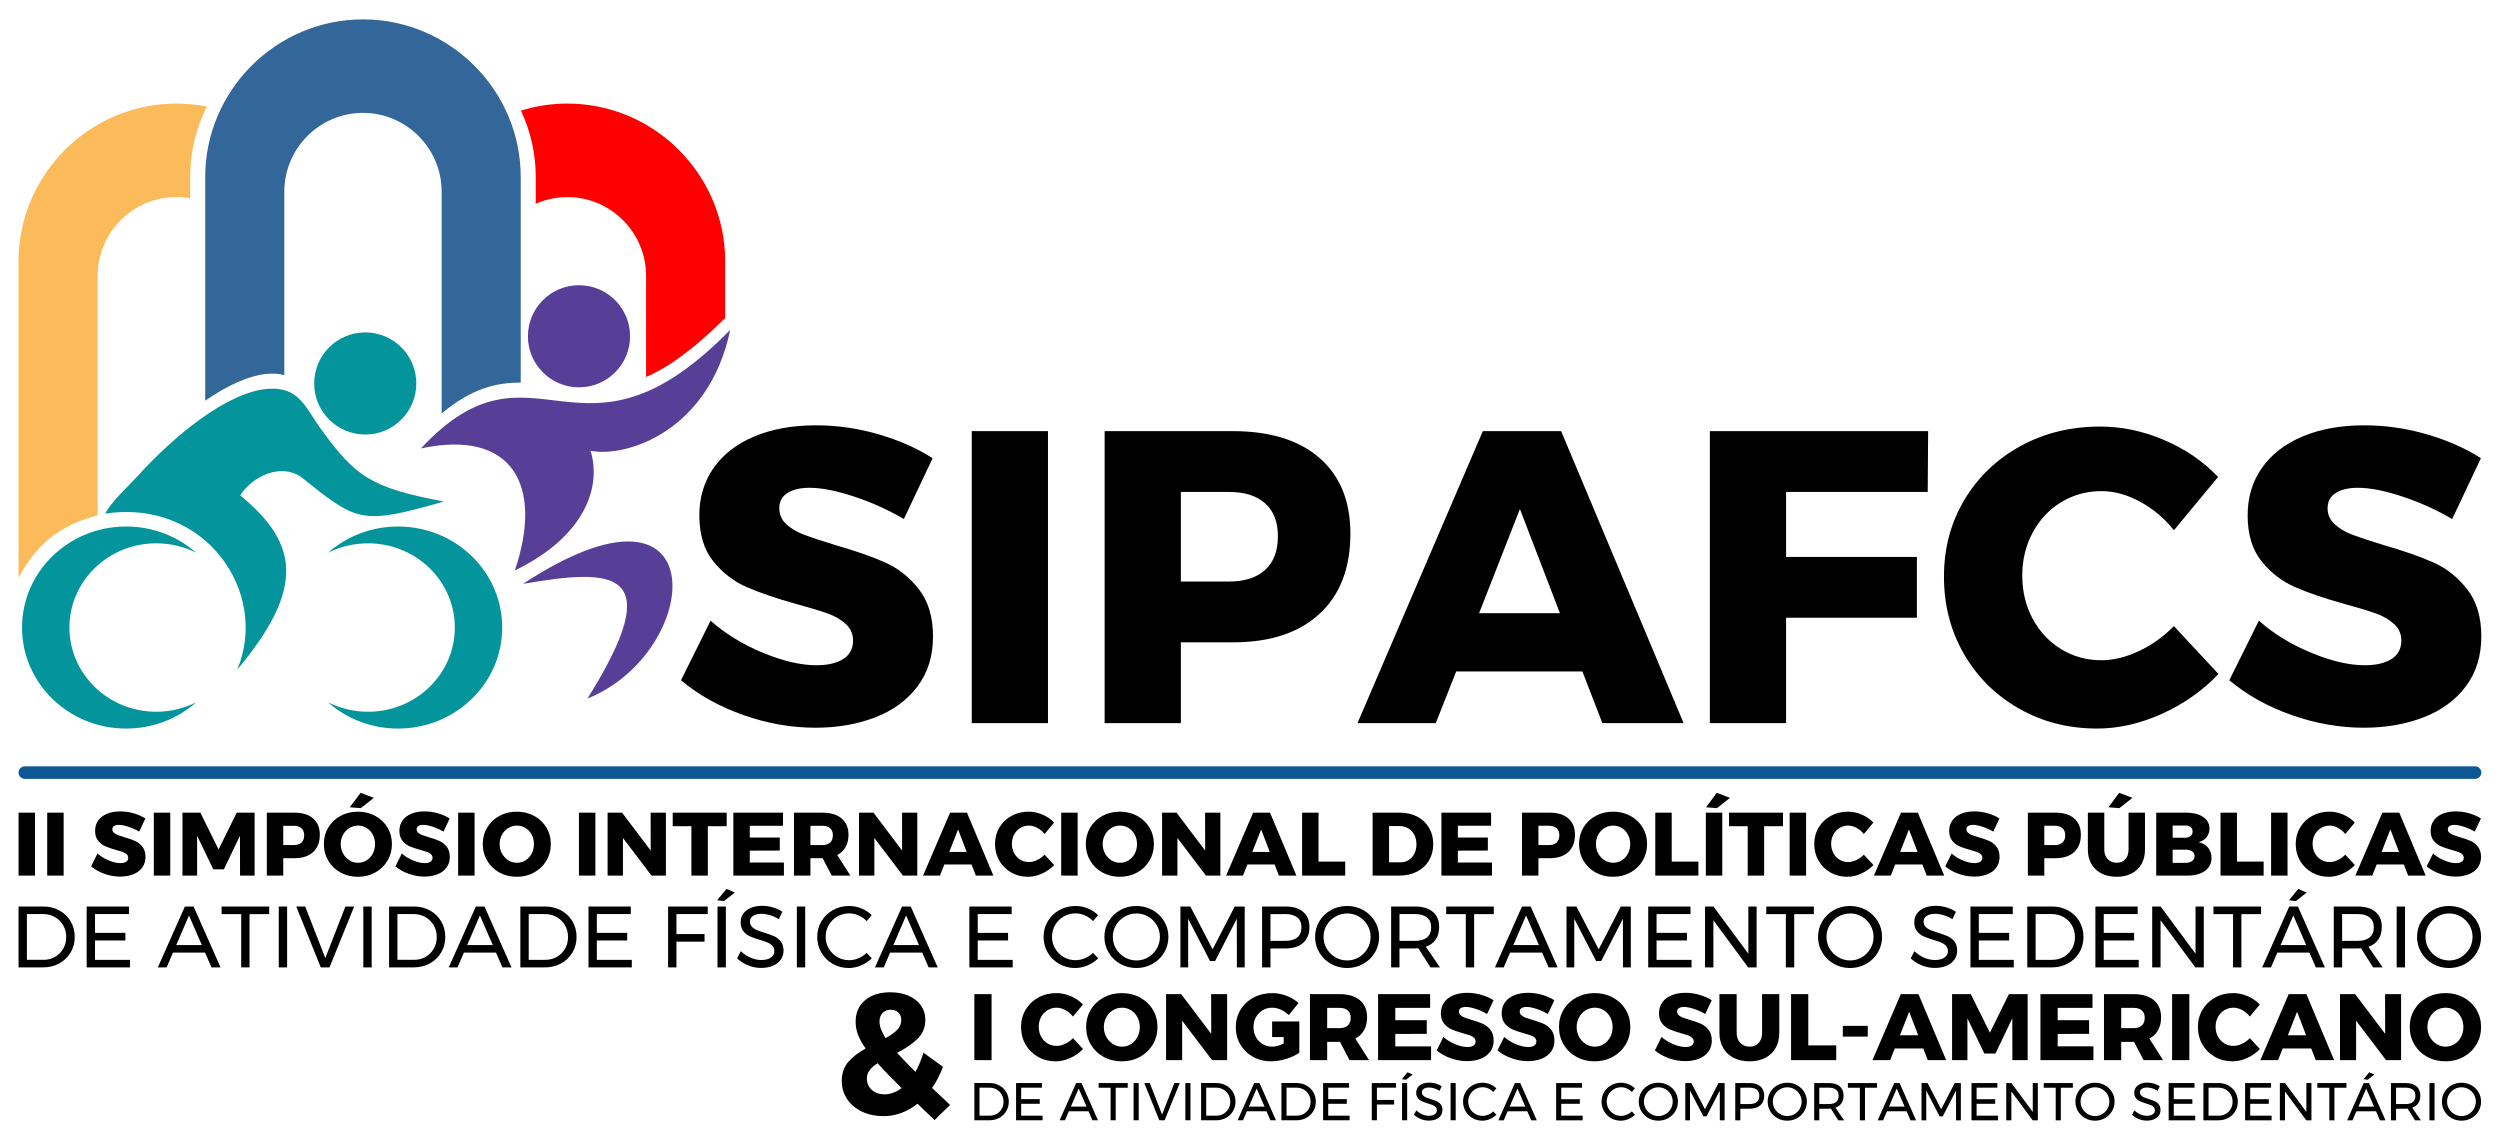 <?xml version="1.0" encoding="UTF-8"?>
<!DOCTYPE svg PUBLIC "-//W3C//DTD SVG 1.1//EN" "http://www.w3.org/Graphics/SVG/1.1/DTD/svg11.dtd">
<!-- Creator: CorelDRAW -->
<svg xmlns="http://www.w3.org/2000/svg" xml:space="preserve" width="227.614mm" height="103.654mm" version="1.1" style="shape-rendering:geometricPrecision; text-rendering:geometricPrecision; image-rendering:optimizeQuality; fill-rule:evenodd; clip-rule:evenodd"
viewBox="0 0 22761.36 10365.4"
 xmlns:xlink="http://www.w3.org/1999/xlink"
 xmlns:xodm="http://www.corel.com/coreldraw/odm/2003">
 <defs>
  <style type="text/css">
   <![CDATA[
    .fil4 {fill:#FCBB5A}
    .fil1 {fill:#04949C}
    .fil6 {fill:#0D5794}
    .fil3 {fill:#336699}
    .fil0 {fill:#573E96}
    .fil2 {fill:red}
    .fil5 {fill:black;fill-rule:nonzero}
   ]]>
  </style>
 </defs>
 <g id="Camada_x0020_1">
  <g id="_2025574185536">
   <path class="fil0" d="M4761.5 5315.85c811.85,-139.42 1334.39,-148.28 587.24,1043.87 1059.27,-425.37 1180.4,-2202.16 -587.24,-1043.87z"/>
   <path class="fil0" d="M3832.2 4082.74c831.44,-178.34 1118.4,334.92 855.12,1110.71 627.94,-303.06 792.85,-750.38 689.68,-1089.25 325.68,64.7 1079.68,-179.01 1271.34,-1101.16 -1377.6,1408.32 -1777.32,-34.65 -2816.14,1079.7z"/>
   <path class="fil1" d="M959.51 4675.95c906.41,-136.01 1495.04,713.06 1200.97,1420.04 623.5,-744.92 554.48,-1151.32 27.02,-1585.54 74.7,-128.08 317.4,-303.55 541.44,-177.28 524.09,418.4 549.26,451.59 1312.51,232.99 -669.72,-126.37 -805.38,-227.69 -1121.56,-662.75 -141.23,-194.32 -195.06,-383.68 -477.93,-363.33 -379.78,27.32 -872.18,444.24 -1187.14,792.32 -87.1,96.25 -247,239.53 -295.31,343.55z"/>
   <path class="fil0" d="M5271.45 2596.71c256.79,0 464.96,208.17 464.96,464.96 0,256.79 -208.17,464.95 -464.96,464.95 -256.79,0 -464.96,-208.16 -464.96,-464.95 0,-256.79 208.17,-464.96 464.96,-464.96z"/>
   <path class="fil1" d="M3325.5 3026.33c256.79,0 464.95,208.17 464.95,464.95 0,256.79 -208.16,464.96 -464.95,464.96 -256.79,0 -464.95,-208.17 -464.95,-464.96 0,-256.78 208.16,-464.95 464.95,-464.95z"/>
   <path class="fil2" d="M5166.09 1794.15c393.86,0 716.09,322.35 716.09,716.11l0 921.44c209.59,-88.34 445.16,-263.32 720.25,-536.22l0 -516.15c0,-789.99 -646.35,-1436.33 -1436.34,-1436.33 -147.07,0 -289.19,22.4 -423.06,63.97 86.44,184.32 134.82,389.71 134.82,605.82l0 242.29c88.31,-39.15 185.86,-60.93 288.24,-60.93z"/>
   <path class="fil3" d="M4740.99 3483.55l0 -1870.76c0,-789.99 -646.34,-1436.33 -1436.33,-1436.33 -789.99,0 -1436.35,646.44 -1436.35,1436.33l0 2035.15c196.12,-135.08 397.06,-232.02 573.65,-244.72 57.43,-4.14 105.41,0.38 146.61,11.81l0 -1671.31c0,-393.85 322.23,-716.1 716.09,-716.1 393.86,0 716.09,322.34 716.09,716.1l0 2021.14c270.44,-228.29 498.65,-282.36 720.24,-281.31z"/>
   <path class="fil4" d="M889.09 4690.32l0 -300.94 0 -1879.12c0,-393.86 322.23,-716.11 716.09,-716.11 43.06,0 85.25,3.85 126.27,11.24l0 -192.6c0,-230.53 55.06,-448.83 152.65,-642.43 -90.29,-17.94 -183.56,-27.36 -278.92,-27.36 -790,0 -1436.35,646.43 -1436.35,1436.33l0 2089.1 0 792.08c201.71,-381.17 455.13,-493.49 720.26,-570.19z"/>
   <path class="fil1" d="M4572.46 5713.38c0,-508 -424.45,-919.82 -948.02,-919.82 -245.46,0 -469.12,90.5 -637.49,238.99 108.88,-54.88 232.59,-85.88 363.76,-85.88 436.43,0 790.24,343.28 790.24,766.71 0,423.44 -353.81,766.73 -790.24,766.73 -131.15,0 -254.86,-31 -363.72,-85.86 168.35,148.47 392.01,238.96 637.45,238.96 523.57,0 948.02,-411.82 948.02,-919.83z"/>
   <path class="fil1" d="M1422.37 6480.11c-436.43,0 -790.25,-343.29 -790.25,-766.73 0,-423.43 353.82,-766.71 790.25,-766.71 131.16,0 254.87,31 363.75,85.88 -168.37,-148.49 -392.03,-238.99 -637.47,-238.99 -523.59,0 -948.04,411.82 -948.04,919.82 0,508.01 424.45,919.83 948.04,919.83 245.42,0 469.07,-90.49 637.43,-238.96 -108.86,54.86 -232.55,85.86 -363.71,85.86z"/>
   <path class="fil5" d="M8229.16 4725.59c-141.59,-83.43 -292.66,-151.69 -453.2,-204.79 -160.55,-53.09 -295.18,-79.64 -403.9,-79.64 -85.96,0 -153.6,15.8 -202.9,47.41 -49.3,31.6 -73.95,77.74 -73.95,138.42 0,58.15 21.49,106.82 64.47,146.01 42.98,39.19 96.08,70.79 159.28,94.81 63.21,24.02 156.76,54.99 280.65,92.92 184.56,53.09 336.89,106.19 456.99,159.28 120.09,53.09 223.12,134.63 309.08,244.61 85.97,109.99 128.95,253.47 128.95,430.45 0,176.98 -46.78,328.05 -140.32,453.2 -93.55,125.15 -221.86,219.33 -384.94,282.54 -163.07,63.2 -344.48,94.81 -544.22,94.81 -219.96,0 -439.29,-38.56 -657.99,-115.67 -218.7,-77.12 -407.69,-182.67 -566.97,-316.67l269.26 -542.33c134,118.84 292.66,216.18 475.96,292.02 183.3,75.85 345.74,113.78 487.33,113.78 103.66,0 185.2,-18.96 244.61,-56.89 59.42,-37.92 89.13,-93.55 89.13,-166.87 0,-60.68 -22.13,-111.24 -66.37,-151.7 -44.25,-40.45 -99.87,-72.68 -166.87,-96.7 -67,-24.02 -161.18,-52.47 -282.54,-85.33 -182.04,-50.57 -332.47,-101.77 -451.3,-153.6 -118.83,-51.83 -220.6,-130.21 -305.3,-235.13 -84.69,-104.93 -127.04,-244.61 -127.04,-419.07 0,-164.34 43.61,-308.45 130.84,-432.34 87.22,-123.88 211.11,-219.33 371.66,-286.33 160.55,-67 347.01,-100.5 559.39,-100.5 192.15,0 381.77,27.18 568.87,81.54 187.09,54.36 351.43,127.05 493.02,218.07l-261.68 553.69zm618.17 -800.2l694.02 0 0 2658.51 -694.02 0 0 -2658.51zm2377.86 0c338.8,0 601.74,81.53 788.84,244.61 187.09,163.08 280.64,392.52 280.64,688.33 0,313.51 -93.55,556.86 -280.64,730.05 -187.1,173.19 -450.04,259.78 -788.84,259.78l-474.05 0 0 735.74 -694.02 0 0 -2658.51 1168.07 0zm-34.13 1369.07c141.59,0 250.94,-35.39 328.05,-106.19 77.11,-70.79 115.67,-173.18 115.67,-307.18 0,-128.95 -38.56,-228.18 -115.67,-297.71 -77.11,-69.53 -186.46,-104.3 -328.05,-104.3l-439.92 0 0 815.38 439.92 0zm3398.04 1289.44l-182.03 -470.27 -1149.12 0 -185.83 470.27 -712.98 0 1141.53 -2658.51 712.98 0 1114.98 2658.51 -739.53 0zm-1122.56 -1001.21l735.73 0 -364.07 -948.11 -371.66 948.11zm2101.02 -1657.3l1987.25 0 -3.8 553.69 -1289.43 0 0 591.63 1190.83 0 0 553.7 -1190.83 0 0 959.49 -694.02 0 0 -2658.51zm4224.79 902.6c-85.96,-108.72 -188.35,-195.31 -307.18,-259.78 -118.84,-64.47 -236.4,-96.71 -352.7,-96.71 -134,0 -255.99,33.5 -365.98,100.5 -109.98,67 -196.57,159.28 -259.78,276.85 -63.21,117.57 -94.81,248.41 -94.81,392.52 0,144.11 31.6,274.95 94.81,392.52 63.21,117.57 149.8,209.85 259.78,276.85 109.99,67 231.98,100.5 365.98,100.5 108.71,0 222.49,-27.81 341.32,-83.44 118.83,-55.62 225.02,-131.47 318.56,-227.54l405.8 436.13c-144.12,151.7 -315.41,272.42 -513.88,362.18 -198.47,89.75 -395.05,134.63 -589.73,134.63 -262.94,0 -500.6,-60.68 -712.98,-182.04 -212.38,-121.35 -379.25,-286.96 -500.61,-496.81 -121.35,-209.85 -182.03,-444.98 -182.03,-705.4 0,-257.88 61.94,-490.49 185.83,-697.81 123.88,-207.32 293.91,-370.4 510.08,-489.23 216.17,-118.83 458.26,-178.24 726.26,-178.24 197.21,0 391.89,41.08 584.04,123.25 192.15,82.17 355.22,194.05 489.23,335.64l-402.01 485.43zm2533.37 -102.4c-141.59,-83.43 -292.66,-151.69 -453.2,-204.79 -160.55,-53.09 -295.18,-79.64 -403.9,-79.64 -85.96,0 -153.6,15.8 -202.9,47.41 -49.3,31.6 -73.95,77.74 -73.95,138.42 0,58.15 21.49,106.82 64.47,146.01 42.98,39.19 96.08,70.79 159.28,94.81 63.21,24.02 156.76,54.99 280.65,92.92 184.56,53.09 336.89,106.19 456.99,159.28 120.09,53.09 223.12,134.63 309.08,244.61 85.97,109.99 128.95,253.47 128.95,430.45 0,176.98 -46.78,328.05 -140.32,453.2 -93.55,125.15 -221.86,219.33 -384.94,282.54 -163.07,63.2 -344.48,94.81 -544.22,94.81 -219.96,0 -439.29,-38.56 -657.99,-115.67 -218.7,-77.12 -407.69,-182.67 -566.97,-316.67l269.26 -542.33c134,118.84 292.66,216.18 475.96,292.02 183.3,75.85 345.74,113.78 487.33,113.78 103.66,0 185.2,-18.96 244.61,-56.89 59.42,-37.92 89.13,-93.55 89.13,-166.87 0,-60.68 -22.13,-111.24 -66.37,-151.7 -44.25,-40.45 -99.87,-72.68 -166.87,-96.7 -67,-24.02 -161.18,-52.47 -282.54,-85.33 -182.04,-50.57 -332.47,-101.77 -451.3,-153.6 -118.83,-51.83 -220.6,-130.21 -305.3,-235.13 -84.69,-104.93 -127.04,-244.61 -127.04,-419.07 0,-164.34 43.61,-308.45 130.84,-432.34 87.22,-123.88 211.11,-219.33 371.66,-286.33 160.55,-67 347.01,-100.5 559.39,-100.5 192.15,0 381.77,27.18 568.87,81.54 187.09,54.36 351.43,127.05 493.02,218.07l-261.68 553.69z"/>
   <path class="fil6" d="M22534.32 6976.88l-22308.34 0c-31.45,0 -57.19,25.73 -57.19,57.18l0 0c0,31.45 25.74,57.18 57.19,57.18l22308.34 0c31.44,0 57.18,-25.73 57.18,-57.18l0 0c0,-31.45 -25.74,-57.18 -57.18,-57.18z"/>
   <g>
    <path class="fil5" d="M168.86 7398.92l149.66 0 0 573.27 -149.66 0 0 -573.27zm260.88 0l149.66 0 0 573.27 -149.66 0 0 -573.27zm837.42 172.55c-30.53,-17.99 -63.1,-32.71 -97.72,-44.16 -34.62,-11.45 -63.65,-17.17 -87.1,-17.17 -18.53,0 -33.12,3.41 -43.75,10.22 -10.63,6.82 -15.95,16.77 -15.95,29.85 0,12.54 4.64,23.03 13.91,31.49 9.26,8.45 20.71,15.26 34.34,20.44 13.63,5.18 33.8,11.86 60.52,20.04 39.8,11.44 72.65,22.89 98.54,34.34 25.9,11.45 48.12,29.03 66.65,52.75 18.54,23.72 27.81,54.66 27.81,92.82 0,38.16 -10.09,70.74 -30.26,97.73 -20.17,26.98 -47.84,47.29 -83.01,60.92 -35.16,13.63 -74.28,20.45 -117.35,20.45 -47.43,0 -94.73,-8.32 -141.89,-24.95 -47.15,-16.63 -87.91,-39.39 -122.26,-68.28l58.07 -116.95c28.89,25.63 63.1,46.62 102.63,62.97 39.53,16.36 74.56,24.54 105.09,24.54 22.35,0 39.93,-4.09 52.74,-12.27 12.82,-8.18 19.22,-20.17 19.22,-35.98 0,-13.09 -4.77,-23.99 -14.31,-32.71 -9.54,-8.73 -21.53,-15.68 -35.98,-20.86 -14.45,-5.18 -34.76,-11.31 -60.93,-18.4 -39.25,-10.9 -71.69,-21.94 -97.31,-33.12 -25.63,-11.17 -47.57,-28.08 -65.84,-50.7 -18.26,-22.63 -27.39,-52.75 -27.39,-90.37 0,-35.43 9.4,-66.51 28.21,-93.23 18.81,-26.71 45.52,-47.29 80.14,-61.74 34.62,-14.45 74.83,-21.67 120.63,-21.67 41.43,0 82.32,5.86 122.67,17.58 40.34,11.72 75.78,27.4 106.31,47.03l-56.43 119.39zm133.3 -172.55l149.66 0 0 573.27 -149.66 0 0 -573.27zm260.88 0l162.74 0 166.01 335.29 165.19 -335.29 162.75 0 0 573.27 -132.49 0 -0.81 -363.1 -146.39 305.85 -96.5 0 -147.2 -305.85 0 363.1 -133.3 0 0 -573.27zm1019.78 0c73.05,0 129.76,17.58 170.1,52.75 40.34,35.16 60.52,84.64 60.52,148.43 0,67.6 -20.18,120.07 -60.52,157.42 -40.34,37.35 -97.05,56.02 -170.1,56.02l-102.22 0 0 158.65 -149.66 0 0 -573.27 251.88 0zm-7.36 295.22c30.53,0 54.11,-7.63 70.74,-22.9 16.63,-15.26 24.94,-37.34 24.94,-66.24 0,-27.8 -8.31,-49.2 -24.94,-64.19 -16.63,-15 -40.21,-22.49 -70.74,-22.49l-94.86 0 0 175.82 94.86 0zm584.72 -304.22c58.34,0 111.08,12.82 158.24,38.44 47.16,25.62 84.24,60.79 111.22,105.49 26.99,44.71 40.48,94.87 40.48,150.48 0,56.15 -13.49,106.86 -40.48,152.11 -26.98,45.25 -64.06,80.96 -111.22,107.13 -47.16,26.17 -99.9,39.25 -158.24,39.25 -58.33,0 -111.08,-12.95 -158.24,-38.84 -47.16,-25.9 -84.23,-61.61 -111.22,-107.13 -26.99,-45.53 -40.48,-96.37 -40.48,-152.52 0,-55.61 13.49,-105.77 40.48,-150.48 26.99,-44.7 64.06,-79.87 111.22,-105.49 47.16,-25.62 99.91,-38.44 158.24,-38.44zm1.64 126.76c-28.35,0 -54.66,7.36 -78.92,22.08 -24.26,14.72 -43.48,35.03 -57.65,60.93 -14.18,25.89 -21.27,54.38 -21.27,85.46 0,31.62 7.23,60.38 21.68,86.27 14.44,25.9 33.66,46.34 57.65,61.34 23.99,14.99 50.16,22.49 78.51,22.49 28.35,0 54.38,-7.5 78.1,-22.49 23.71,-15 42.38,-35.44 56.01,-61.34 13.63,-25.89 20.45,-54.65 20.45,-86.27 0,-31.08 -6.82,-59.57 -20.45,-85.46 -13.63,-25.9 -32.3,-46.21 -56.01,-60.93 -23.72,-14.72 -49.75,-22.08 -78.1,-22.08zm22.9 -298.49l120.21 45.79 -118.58 94.05 -99.77 -8.18 98.14 -131.66zm754.81 353.28c-30.53,-17.99 -63.1,-32.71 -97.72,-44.16 -34.62,-11.45 -63.65,-17.17 -87.1,-17.17 -18.53,0 -33.12,3.41 -43.75,10.22 -10.63,6.82 -15.95,16.77 -15.95,29.85 0,12.54 4.64,23.03 13.91,31.49 9.26,8.45 20.71,15.26 34.34,20.44 13.63,5.18 33.8,11.86 60.52,20.04 39.8,11.44 72.65,22.89 98.54,34.34 25.9,11.45 48.12,29.03 66.65,52.75 18.54,23.72 27.81,54.66 27.81,92.82 0,38.16 -10.09,70.74 -30.26,97.73 -20.17,26.98 -47.84,47.29 -83.01,60.92 -35.16,13.63 -74.28,20.45 -117.35,20.45 -47.43,0 -94.73,-8.32 -141.89,-24.95 -47.15,-16.63 -87.91,-39.39 -122.26,-68.28l58.07 -116.95c28.89,25.63 63.1,46.62 102.63,62.97 39.53,16.36 74.56,24.54 105.09,24.54 22.35,0 39.93,-4.09 52.74,-12.27 12.82,-8.18 19.22,-20.17 19.22,-35.98 0,-13.09 -4.77,-23.99 -14.31,-32.71 -9.54,-8.73 -21.53,-15.68 -35.98,-20.86 -14.45,-5.18 -34.76,-11.31 -60.93,-18.4 -39.25,-10.9 -71.69,-21.94 -97.31,-33.12 -25.63,-11.17 -47.57,-28.08 -65.84,-50.7 -18.26,-22.63 -27.39,-52.75 -27.39,-90.37 0,-35.43 9.4,-66.51 28.21,-93.23 18.81,-26.71 45.52,-47.29 80.14,-61.74 34.62,-14.45 74.83,-21.67 120.63,-21.67 41.43,0 82.32,5.86 122.67,17.58 40.34,11.72 75.78,27.4 106.31,47.03l-56.43 119.39zm133.3 -172.55l149.66 0 0 573.27 -149.66 0 0 -573.27zm534.02 -9c58.34,0 111.08,12.82 158.24,38.44 47.16,25.62 84.24,60.79 111.22,105.49 26.99,44.71 40.48,94.87 40.48,150.48 0,56.15 -13.49,106.86 -40.48,152.11 -26.98,45.25 -64.06,80.96 -111.22,107.13 -47.16,26.17 -99.9,39.25 -158.24,39.25 -58.33,0 -111.08,-12.95 -158.24,-38.84 -47.16,-25.9 -84.23,-61.61 -111.22,-107.13 -26.99,-45.53 -40.48,-96.37 -40.48,-152.52 0,-55.61 13.49,-105.77 40.48,-150.48 26.99,-44.7 64.06,-79.87 111.22,-105.49 47.16,-25.62 99.91,-38.44 158.24,-38.44zm1.64 126.76c-28.35,0 -54.66,7.36 -78.92,22.08 -24.26,14.72 -43.48,35.03 -57.65,60.93 -14.18,25.89 -21.27,54.38 -21.27,85.46 0,31.62 7.23,60.38 21.68,86.27 14.44,25.9 33.66,46.34 57.65,61.34 23.99,14.99 50.16,22.49 78.51,22.49 28.35,0 54.38,-7.5 78.1,-22.49 23.71,-15 42.38,-35.44 56.01,-61.34 13.63,-25.89 20.45,-54.65 20.45,-86.27 0,-31.08 -6.82,-59.57 -20.45,-85.46 -13.63,-25.9 -32.3,-46.21 -56.01,-60.93 -23.72,-14.72 -49.75,-22.08 -78.1,-22.08zm564.27 -117.76l149.66 0 0 573.27 -149.66 0 0 -573.27zm652.6 0l139.03 0 0 573.27 -130.85 0 -260.06 -342.65 0 342.65 -139.84 0 0 -573.27 131.66 0 260.88 345.11 -0.82 -345.11zm201.17 0l491.5 0 0 123.49 -171.74 0 0 449.78 -149.66 0 0 -449.78 -170.1 0 0 -123.49zm552.01 0l452.24 0 0 119.4 -302.58 0 0 107.13 273.14 0 0 118.58 -273.14 0.81 0 107.95 310.76 0 0 119.4 -460.42 0 0 -573.27zm896.3 573.27l-83.42 -158.65 -3.27 0 -107.94 0 0 158.65 -149.66 0 0 -573.27 257.6 0c75.79,0 134.53,17.58 176.24,52.75 41.7,35.16 62.56,84.64 62.56,148.43 0,43.07 -8.72,80.28 -26.17,111.62 -17.45,31.35 -42.8,55.75 -76.06,73.2l119.4 187.27 -169.28 0zm-194.63 -278.05l108.76 0c30.53,0 54.11,-7.63 70.74,-22.9 16.63,-15.26 24.94,-37.34 24.94,-66.24 0,-27.8 -8.31,-49.2 -24.94,-64.19 -16.63,-15 -40.21,-22.49 -70.74,-22.49l-108.76 0 0 175.82zm834.14 -295.22l139.03 0 0 573.27 -130.85 0 -260.06 -342.65 0 342.65 -139.84 0 0 -573.27 131.66 0 260.88 345.11 -0.82 -345.11zm672.22 573.27l-39.25 -101.41 -247.79 0 -40.07 101.41 -153.75 0 246.16 -573.27 153.74 0 240.43 573.27 -159.47 0zm-242.06 -215.9l158.65 0 -78.51 -204.44 -80.14 204.44zm867.67 -162.74c-18.54,-23.44 -40.62,-42.11 -66.24,-56.02 -25.63,-13.9 -50.98,-20.85 -76.06,-20.85 -28.89,0 -55.2,7.22 -78.91,21.67 -23.72,14.45 -42.39,34.35 -56.02,59.7 -13.63,25.35 -20.45,53.57 -20.45,84.64 0,31.08 6.82,59.29 20.45,84.64 13.63,25.36 32.3,45.25 56.02,59.7 23.71,14.45 50.02,21.67 78.91,21.67 23.45,0 47.98,-5.99 73.6,-17.99 25.63,-11.99 48.53,-28.35 68.7,-49.07l87.5 94.05c-31.07,32.71 -68.01,58.75 -110.81,78.1 -42.8,19.35 -85.18,29.03 -127.16,29.03 -56.7,0 -107.95,-13.08 -153.75,-39.25 -45.79,-26.17 -81.78,-61.88 -107.95,-107.13 -26.17,-45.25 -39.25,-95.96 -39.25,-152.11 0,-55.61 13.36,-105.77 40.07,-150.48 26.72,-44.7 63.38,-79.87 109.99,-105.49 46.62,-25.62 98.82,-38.44 156.61,-38.44 42.53,0 84.51,8.86 125.94,26.58 41.43,17.72 76.6,41.85 105.49,72.38l-86.68 104.67zm151.29 -194.63l149.66 0 0 573.27 -149.66 0 0 -573.27zm534.02 -9c58.34,0 111.08,12.82 158.24,38.44 47.16,25.62 84.24,60.79 111.22,105.49 26.99,44.71 40.48,94.87 40.48,150.48 0,56.15 -13.49,106.86 -40.48,152.11 -26.98,45.25 -64.06,80.96 -111.22,107.13 -47.16,26.17 -99.9,39.25 -158.24,39.25 -58.33,0 -111.08,-12.95 -158.24,-38.84 -47.16,-25.9 -84.23,-61.61 -111.22,-107.13 -26.99,-45.53 -40.48,-96.37 -40.48,-152.52 0,-55.61 13.49,-105.77 40.48,-150.48 26.99,-44.7 64.06,-79.87 111.22,-105.49 47.16,-25.62 99.91,-38.44 158.24,-38.44zm1.64 126.76c-28.35,0 -54.66,7.36 -78.92,22.08 -24.26,14.72 -43.48,35.03 -57.65,60.93 -14.18,25.89 -21.27,54.38 -21.27,85.46 0,31.62 7.23,60.38 21.68,86.27 14.44,25.9 33.66,46.34 57.65,61.34 23.99,14.99 50.16,22.49 78.51,22.49 28.35,0 54.38,-7.5 78.1,-22.49 23.71,-15 42.38,-35.44 56.01,-61.34 13.63,-25.89 20.45,-54.65 20.45,-86.27 0,-31.08 -6.82,-59.57 -20.45,-85.46 -13.63,-25.9 -32.3,-46.21 -56.01,-60.93 -23.72,-14.72 -49.75,-22.08 -78.1,-22.08zm774.44 -117.76l139.03 0 0 573.27 -130.85 0 -260.06 -342.65 0 342.65 -139.84 0 0 -573.27 131.66 0 260.88 345.11 -0.82 -345.11zm672.22 573.27l-39.25 -101.41 -247.79 0 -40.07 101.41 -153.75 0 246.16 -573.27 153.74 0 240.43 573.27 -159.47 0zm-242.06 -215.9l158.65 0 -78.51 -204.44 -80.14 204.44zm453.05 -357.37l149.66 0 0 445.69 242.88 0 0 127.58 -392.54 0 0 -573.27zm888.94 0c59.97,0 112.99,11.99 159.06,35.98 46.07,23.99 81.92,57.66 107.54,101 25.63,43.34 38.44,93.09 38.44,149.25 0,56.15 -12.95,106.04 -38.85,149.65 -25.89,43.62 -62.42,77.42 -109.58,101.41 -47.16,23.99 -101.27,35.98 -162.33,35.98l-241.25 0 0 -573.27 246.97 0zm4.09 452.24c28.9,0 54.52,-6.82 76.87,-20.45 22.36,-13.63 39.8,-32.98 52.34,-58.06 12.54,-25.08 18.81,-53.7 18.81,-85.87 0,-32.71 -6.68,-61.61 -20.03,-86.68 -13.36,-25.08 -31.76,-44.57 -55.21,-58.48 -23.44,-13.9 -50.15,-20.85 -80.14,-20.85l-94.04 0 0 330.39 101.4 0zm375.37 -452.24l452.24 0 0 119.4 -302.58 0 0 107.13 273.14 0 0 118.58 -273.14 0.81 0 107.95 310.76 0 0 119.4 -460.42 0 0 -573.27zm985.44 0c73.05,0 129.76,17.58 170.1,52.75 40.34,35.16 60.52,84.64 60.52,148.43 0,67.6 -20.18,120.07 -60.52,157.42 -40.34,37.35 -97.05,56.02 -170.1,56.02l-102.22 0 0 158.65 -149.66 0 0 -573.27 251.88 0zm-7.36 295.22c30.53,0 54.11,-7.63 70.74,-22.9 16.63,-15.26 24.94,-37.34 24.94,-66.24 0,-27.8 -8.31,-49.2 -24.94,-64.19 -16.63,-15 -40.21,-22.49 -70.74,-22.49l-94.86 0 0 175.82 94.86 0zm584.72 -304.22c58.34,0 111.08,12.82 158.24,38.44 47.16,25.62 84.24,60.79 111.22,105.49 26.99,44.71 40.48,94.87 40.48,150.48 0,56.15 -13.49,106.86 -40.48,152.11 -26.98,45.25 -64.06,80.96 -111.22,107.13 -47.16,26.17 -99.9,39.25 -158.24,39.25 -58.33,0 -111.08,-12.95 -158.24,-38.84 -47.16,-25.9 -84.23,-61.61 -111.22,-107.13 -26.99,-45.53 -40.48,-96.37 -40.48,-152.52 0,-55.61 13.49,-105.77 40.48,-150.48 26.99,-44.7 64.06,-79.87 111.22,-105.49 47.16,-25.62 99.91,-38.44 158.24,-38.44zm1.64 126.76c-28.35,0 -54.66,7.36 -78.92,22.08 -24.26,14.72 -43.48,35.03 -57.65,60.93 -14.18,25.89 -21.27,54.38 -21.27,85.46 0,31.62 7.23,60.38 21.68,86.27 14.44,25.9 33.66,46.34 57.65,61.34 23.99,14.99 50.16,22.49 78.51,22.49 28.35,0 54.38,-7.5 78.1,-22.49 23.71,-15 42.38,-35.44 56.01,-61.34 13.63,-25.89 20.45,-54.65 20.45,-86.27 0,-31.08 -6.82,-59.57 -20.45,-85.46 -13.63,-25.9 -32.3,-46.21 -56.01,-60.93 -23.72,-14.72 -49.75,-22.08 -78.1,-22.08zm382.72 -117.76l149.66 0 0 445.69 242.88 0 0 127.58 -392.54 0 0 -573.27zm460.42 0l149.66 0 0 573.27 -149.66 0 0 -573.27zm99.77 -180.73l120.22 45.79 -118.58 94.05 -99.77 -8.18 98.13 -131.66zm111.22 180.73l491.5 0 0 123.49 -171.74 0 0 449.78 -149.66 0 0 -449.78 -170.1 0 0 -123.49zm552.01 0l149.66 0 0 573.27 -149.66 0 0 -573.27zm675.5 194.63c-18.54,-23.44 -40.62,-42.11 -66.24,-56.02 -25.63,-13.9 -50.98,-20.85 -76.06,-20.85 -28.89,0 -55.2,7.22 -78.91,21.67 -23.72,14.45 -42.39,34.35 -56.02,59.7 -13.63,25.35 -20.45,53.57 -20.45,84.64 0,31.08 6.82,59.29 20.45,84.64 13.63,25.36 32.3,45.25 56.02,59.7 23.71,14.45 50.02,21.67 78.91,21.67 23.45,0 47.98,-5.99 73.6,-17.99 25.63,-11.99 48.53,-28.35 68.7,-49.07l87.5 94.05c-31.07,32.71 -68.01,58.75 -110.81,78.1 -42.8,19.35 -85.18,29.03 -127.16,29.03 -56.7,0 -107.95,-13.08 -153.75,-39.25 -45.79,-26.17 -81.78,-61.88 -107.95,-107.13 -26.17,-45.25 -39.25,-95.96 -39.25,-152.11 0,-55.61 13.36,-105.77 40.07,-150.48 26.72,-44.7 63.38,-79.87 109.99,-105.49 46.62,-25.62 98.82,-38.44 156.61,-38.44 42.53,0 84.51,8.86 125.94,26.58 41.43,17.72 76.6,41.85 105.49,72.38l-86.68 104.67zm572.45 378.64l-39.25 -101.41 -247.79 0 -40.07 101.41 -153.75 0 246.16 -573.27 153.74 0 240.43 573.27 -159.47 0zm-242.06 -215.9l158.65 0 -78.51 -204.44 -80.14 204.44zm848.04 -184.82c-30.53,-17.99 -63.1,-32.71 -97.72,-44.16 -34.62,-11.45 -63.65,-17.17 -87.1,-17.17 -18.53,0 -33.12,3.41 -43.75,10.22 -10.63,6.82 -15.95,16.77 -15.95,29.85 0,12.54 4.64,23.03 13.91,31.49 9.26,8.45 20.71,15.26 34.34,20.44 13.63,5.18 33.8,11.86 60.52,20.04 39.8,11.44 72.65,22.89 98.54,34.34 25.9,11.45 48.12,29.03 66.65,52.75 18.54,23.72 27.81,54.66 27.81,92.82 0,38.16 -10.09,70.74 -30.26,97.73 -20.17,26.98 -47.84,47.29 -83.01,60.92 -35.16,13.63 -74.28,20.45 -117.35,20.45 -47.43,0 -94.73,-8.32 -141.89,-24.95 -47.15,-16.63 -87.91,-39.39 -122.26,-68.28l58.07 -116.95c28.89,25.63 63.1,46.62 102.63,62.97 39.53,16.36 74.56,24.54 105.09,24.54 22.35,0 39.93,-4.09 52.74,-12.27 12.82,-8.18 19.22,-20.17 19.22,-35.98 0,-13.09 -4.77,-23.99 -14.31,-32.71 -9.54,-8.73 -21.53,-15.68 -35.98,-20.86 -14.45,-5.18 -34.76,-11.31 -60.93,-18.4 -39.25,-10.9 -71.69,-21.94 -97.31,-33.12 -25.63,-11.17 -47.57,-28.08 -65.84,-50.7 -18.26,-22.63 -27.39,-52.75 -27.39,-90.37 0,-35.43 9.4,-66.51 28.21,-93.23 18.81,-26.71 45.52,-47.29 80.14,-61.74 34.62,-14.45 74.83,-21.67 120.63,-21.67 41.43,0 82.32,5.86 122.67,17.58 40.34,11.72 75.78,27.4 106.31,47.03l-56.43 119.39zm566.73 -172.55c73.05,0 129.76,17.58 170.1,52.75 40.34,35.16 60.52,84.64 60.52,148.43 0,67.6 -20.18,120.07 -60.52,157.42 -40.34,37.35 -97.05,56.02 -170.1,56.02l-102.22 0 0 158.65 -149.66 0 0 -573.27 251.88 0zm-7.36 295.22c30.53,0 54.11,-7.63 70.74,-22.9 16.63,-15.26 24.94,-37.34 24.94,-66.24 0,-27.8 -8.31,-49.2 -24.94,-64.19 -16.63,-15 -40.21,-22.49 -70.74,-22.49l-94.86 0 0 175.82 94.86 0zm451.42 41.71c0,35.98 10.63,64.88 31.9,86.68 21.26,21.81 48.25,32.72 80.96,32.72 32.16,0 58.2,-10.77 78.1,-32.31 19.9,-21.53 29.85,-50.56 29.85,-87.09l0 -336.93 149.65 0 0 336.93c0,49.61 -10.49,93.09 -31.48,130.44 -20.99,37.34 -50.98,66.1 -89.96,86.27 -38.98,20.18 -84.64,30.26 -136.98,30.26 -52.34,0 -98.27,-10.08 -137.8,-30.26 -39.53,-20.17 -70.06,-48.93 -91.59,-86.27 -21.54,-37.35 -32.3,-80.83 -32.3,-130.44l0 -336.93 149.65 0 0 336.93zm135.75 -517.66l120.22 45.79 -118.58 94.05 -99.77 -8.18 98.13 -131.66zm609.25 180.73c43.07,0 80.56,5.86 112.45,17.58 31.89,11.72 56.56,28.49 74.01,50.3 17.45,21.8 26.17,47.43 26.17,76.87 0,29.98 -8.86,56.15 -26.58,78.51 -17.72,22.35 -41.84,37.61 -72.37,45.79 36.52,7.09 65.28,23.72 86.27,49.89 20.99,26.17 31.49,57.79 31.49,94.86 0,32.17 -9,60.38 -26.99,84.64 -17.99,24.26 -43.61,42.8 -76.87,55.61 -33.26,12.81 -72.24,19.22 -116.94,19.22l-282.96 0 0 -573.27 272.32 0zm-8.17 228.16c20.71,0 37.07,-5.04 49.06,-15.13 12,-10.08 17.99,-24.12 17.99,-42.11 0,-17.45 -5.99,-30.94 -17.99,-40.48 -11.99,-9.54 -28.35,-14.04 -49.06,-13.5l-114.49 0 0 111.22 114.49 0zm0 228.98c26.17,0 46.88,-5.45 62.15,-16.35 15.26,-10.91 22.9,-26.17 22.9,-45.8 0,-17.99 -7.64,-32.3 -22.9,-42.93 -15.27,-10.63 -35.98,-15.68 -62.15,-15.13l-114.49 0 0 120.21 114.49 0zm321.39 -457.14l149.66 0 0 445.69 242.88 0 0 127.58 -392.54 0 0 -573.27zm460.42 0l149.66 0 0 573.27 -149.66 0 0 -573.27zm675.5 194.63c-18.54,-23.44 -40.62,-42.11 -66.24,-56.02 -25.63,-13.9 -50.98,-20.85 -76.06,-20.85 -28.89,0 -55.2,7.22 -78.91,21.67 -23.72,14.45 -42.39,34.35 -56.02,59.7 -13.63,25.35 -20.45,53.57 -20.45,84.64 0,31.08 6.82,59.29 20.45,84.64 13.63,25.36 32.3,45.25 56.02,59.7 23.71,14.45 50.02,21.67 78.91,21.67 23.45,0 47.98,-5.99 73.6,-17.99 25.63,-11.99 48.53,-28.35 68.7,-49.07l87.5 94.05c-31.07,32.71 -68.01,58.75 -110.81,78.1 -42.8,19.35 -85.18,29.03 -127.16,29.03 -56.7,0 -107.95,-13.08 -153.75,-39.25 -45.79,-26.17 -81.78,-61.88 -107.95,-107.13 -26.17,-45.25 -39.25,-95.96 -39.25,-152.11 0,-55.61 13.36,-105.77 40.07,-150.48 26.72,-44.7 63.38,-79.87 109.99,-105.49 46.62,-25.62 98.82,-38.44 156.61,-38.44 42.53,0 84.51,8.86 125.94,26.58 41.43,17.72 76.6,41.85 105.49,72.38l-86.68 104.67zm572.45 378.64l-39.25 -101.41 -247.79 0 -40.07 101.41 -153.75 0 246.16 -573.27 153.74 0 240.43 573.27 -159.47 0zm-242.06 -215.9l158.65 0 -78.51 -204.44 -80.14 204.44zm848.04 -184.82c-30.53,-17.99 -63.1,-32.71 -97.72,-44.16 -34.62,-11.45 -63.65,-17.17 -87.1,-17.17 -18.53,0 -33.12,3.41 -43.75,10.22 -10.63,6.82 -15.95,16.77 -15.95,29.85 0,12.54 4.64,23.03 13.91,31.49 9.26,8.45 20.71,15.26 34.34,20.44 13.63,5.18 33.8,11.86 60.52,20.04 39.8,11.44 72.65,22.89 98.54,34.34 25.9,11.45 48.12,29.03 66.65,52.75 18.54,23.72 27.81,54.66 27.81,92.82 0,38.16 -10.09,70.74 -30.26,97.73 -20.17,26.98 -47.84,47.29 -83.01,60.92 -35.16,13.63 -74.28,20.45 -117.35,20.45 -47.43,0 -94.73,-8.32 -141.89,-24.95 -47.15,-16.63 -87.91,-39.39 -122.26,-68.28l58.07 -116.95c28.89,25.63 63.1,46.62 102.63,62.97 39.53,16.36 74.56,24.54 105.09,24.54 22.35,0 39.93,-4.09 52.74,-12.27 12.82,-8.18 19.22,-20.17 19.22,-35.98 0,-13.09 -4.77,-23.99 -14.31,-32.71 -9.54,-8.73 -21.53,-15.68 -35.98,-20.86 -14.45,-5.18 -34.76,-11.31 -60.93,-18.4 -39.25,-10.9 -71.69,-21.94 -97.31,-33.12 -25.63,-11.17 -47.57,-28.08 -65.84,-50.7 -18.26,-22.63 -27.39,-52.75 -27.39,-90.37 0,-35.43 9.4,-66.51 28.21,-93.23 18.81,-26.71 45.52,-47.29 80.14,-61.74 34.62,-14.45 74.83,-21.67 120.63,-21.67 41.43,0 82.32,5.86 122.67,17.58 40.34,11.72 75.78,27.4 106.31,47.03l-56.43 119.39z"/>
    <path class="fil5" d="M394.54 8253.3c53.87,0 102.58,12.01 146.15,36.04 43.56,24.02 77.75,57.16 102.57,99.4 24.82,42.25 37.23,89.51 37.23,141.79 0,52.28 -12.54,99.54 -37.63,141.78 -25.08,42.25 -59.53,75.38 -103.36,99.41 -43.83,24.03 -92.94,36.04 -147.33,36.04l-223.37 0 0 -554.46 225.74 0zm1.59 485.55c38.55,0 73.53,-8.98 104.95,-26.93 31.42,-17.96 56.24,-42.78 74.46,-74.46 18.22,-31.68 27.32,-67.06 27.32,-106.14 0,-39.6 -9.24,-75.25 -27.72,-106.93 -18.48,-31.69 -43.7,-56.64 -75.64,-74.85 -31.95,-18.22 -67.46,-27.33 -106.54,-27.33l-148.12 0 0 416.64 151.29 0zm392.88 -485.55l384.95 0 0 68.91 -308.91 0 0 171.09 276.44 0 0 68.91 -276.44 0 0 176.64 318.42 0 0 68.91 -394.46 0 0 -554.46zm1136.65 554.46l-58.62 -134.66 -292.28 0 -57.82 134.66 -80 0 246.34 -554.46 79.21 0 245.54 554.46 -82.37 0zm-320.8 -203.57l232.87 0 -117.23 -269.31 -115.64 269.31zm412.68 -350.89l433.27 0 0 69.7 -179.01 0 0 484.76 -76.04 0 0 -484.76 -178.22 0 0 -69.7zm520.41 0l76.04 0 0 554.46 -76.04 0 0 -554.46zm159.21 0l81.59 0 182.97 469.71 182.97 -469.71 80 0 -224.95 554.46 -79.21 0 -223.37 -554.46zm610.7 0l76.04 0 0 554.46 -76.04 0 0 -554.46zm460.2 0c53.87,0 102.58,12.01 146.15,36.04 43.56,24.02 77.75,57.16 102.57,99.4 24.82,42.25 37.23,89.51 37.23,141.79 0,52.28 -12.54,99.54 -37.63,141.78 -25.08,42.25 -59.53,75.38 -103.36,99.41 -43.83,24.03 -92.94,36.04 -147.33,36.04l-223.37 0 0 -554.46 225.74 0zm1.59 485.55c38.55,0 73.53,-8.98 104.95,-26.93 31.42,-17.96 56.24,-42.78 74.46,-74.46 18.22,-31.68 27.32,-67.06 27.32,-106.14 0,-39.6 -9.24,-75.25 -27.72,-106.93 -18.48,-31.69 -43.7,-56.64 -75.64,-74.85 -31.95,-18.22 -67.46,-27.33 -106.54,-27.33l-148.12 0 0 416.64 151.29 0zm804.77 68.91l-58.62 -134.66 -292.28 0 -57.82 134.66 -80 0 246.34 -554.46 79.21 0 245.54 554.46 -82.37 0zm-320.8 -203.57l232.87 0 -117.23 -269.31 -115.64 269.31zm709.71 -350.89c53.87,0 102.58,12.01 146.15,36.04 43.56,24.02 77.75,57.16 102.57,99.4 24.82,42.25 37.23,89.51 37.23,141.79 0,52.28 -12.54,99.54 -37.63,141.78 -25.08,42.25 -59.53,75.38 -103.36,99.41 -43.83,24.03 -92.94,36.04 -147.33,36.04l-223.37 0 0 -554.46 225.74 0zm1.59 485.55c38.55,0 73.53,-8.98 104.95,-26.93 31.42,-17.96 56.24,-42.78 74.46,-74.46 18.22,-31.68 27.32,-67.06 27.32,-106.14 0,-39.6 -9.24,-75.25 -27.72,-106.93 -18.48,-31.69 -43.7,-56.64 -75.64,-74.85 -31.95,-18.22 -67.46,-27.33 -106.54,-27.33l-148.12 0 0 416.64 151.29 0zm392.88 -485.55l384.95 0 0 68.91 -308.91 0 0 171.09 276.44 0 0 68.91 -276.44 0 0 176.64 318.42 0 0 68.91 -394.46 0 0 -554.46zm724.76 0l361.19 0 -0.79 68.91 -284.36 0 0 182.18 255.84 0 0 68.91 -255.84 0 0 234.46 -76.04 0 0 -554.46zm449.91 0l76.04 0 0 554.46 -76.04 0 0 -554.46zm81.58 -160.01l76.04 33.27 -98.21 77.63 -62.58 -7.92 84.75 -102.98zm476.84 275.65c-25.87,-16.37 -52.67,-28.65 -80.39,-36.83 -27.73,-8.18 -53.21,-12.28 -76.44,-12.28 -32.21,0 -57.95,6.21 -77.23,18.62 -19.27,12.41 -28.91,29.44 -28.91,51.09 0,19.53 5.81,35.51 17.43,47.92 11.61,12.41 25.87,22.18 42.77,29.31 16.9,7.12 40.4,15.44 70.49,24.95 37.5,11.61 67.86,22.7 91.1,33.26 23.23,10.57 43.03,26.27 59.4,47.13 16.37,20.86 24.56,48.45 24.56,82.78 0,31.68 -8.58,59.4 -25.75,83.17 -17.16,23.76 -41.18,42.11 -72.08,55.05 -30.89,12.93 -66.4,19.4 -106.53,19.4 -40.66,0 -80.27,-7.92 -118.82,-23.76 -38.54,-15.84 -71.81,-36.96 -99.8,-63.37l34.06 -65.74c26.4,25.87 56.11,45.81 89.11,59.8 33,14 65.08,20.99 96.24,20.99 36.96,0 66.14,-7.26 87.53,-21.78 21.38,-14.52 32.08,-34.19 32.08,-59.01 0,-19.54 -5.81,-35.64 -17.43,-48.32 -11.62,-12.67 -26.27,-22.7 -43.96,-30.1 -17.69,-7.39 -41.59,-15.58 -71.69,-24.55 -36.96,-11.09 -67.06,-21.92 -90.29,-32.48 -23.24,-10.56 -42.91,-26.14 -59.01,-46.73 -16.11,-20.6 -24.16,-47.79 -24.16,-81.59 0,-29.57 8.18,-55.71 24.55,-78.41 16.37,-22.71 39.34,-40.14 68.91,-52.28 29.57,-12.15 63.9,-18.22 102.97,-18.22 33.27,0 65.88,4.88 97.83,14.65 31.95,9.77 60.33,22.84 85.15,39.21l-31.69 68.12zm163.97 -115.64l76.04 0 0 554.46 -76.04 0 0 -554.46zm636.05 133.07c-21.12,-22.18 -45.68,-39.47 -73.67,-51.88 -27.98,-12.41 -56.76,-18.62 -86.33,-18.62 -39.08,0 -74.99,9.51 -107.73,28.52 -32.74,19.01 -58.61,44.75 -77.62,77.23 -19.01,32.47 -28.52,68.25 -28.52,107.32 0,38.55 9.51,74.2 28.52,106.94 19.01,32.74 44.88,58.61 77.62,77.62 32.74,19.01 68.65,28.52 107.73,28.52 29.04,0 57.56,-5.94 85.54,-17.83 27.99,-11.88 52.81,-28.11 74.46,-48.71l45.94 49.9c-27.99,27.46 -60.46,48.98 -97.43,64.56 -36.96,15.58 -74.45,23.36 -112.47,23.36 -52.81,0 -101.13,-12.54 -144.96,-37.62 -43.83,-25.08 -78.41,-59.27 -103.76,-102.58 -25.35,-43.3 -38.02,-91.09 -38.02,-143.36 0,-51.75 12.8,-99.15 38.42,-142.18 25.61,-43.04 60.59,-76.97 104.95,-101.79 44.35,-24.82 93.2,-37.23 146.53,-37.23 38.55,0 75.91,7.27 112.09,21.79 36.17,14.52 67.45,34.98 93.86,61.38l-45.15 54.66zm563.97 421.39l-58.62 -134.66 -292.28 0 -57.82 134.66 -80 0 246.34 -554.46 79.21 0 245.54 554.46 -82.37 0zm-320.8 -203.57l232.87 0 -117.23 -269.31 -115.64 269.31zm691.5 -350.89l384.95 0 0 68.91 -308.91 0 0 171.09 276.44 0 0 68.91 -276.44 0 0 176.64 318.42 0 0 68.91 -394.46 0 0 -554.46zm1126.35 133.07c-21.12,-22.18 -45.68,-39.47 -73.67,-51.88 -27.98,-12.41 -56.76,-18.62 -86.33,-18.62 -39.08,0 -74.99,9.51 -107.73,28.52 -32.74,19.01 -58.61,44.75 -77.62,77.23 -19.01,32.47 -28.52,68.25 -28.52,107.32 0,38.55 9.51,74.2 28.52,106.94 19.01,32.74 44.88,58.61 77.62,77.62 32.74,19.01 68.65,28.52 107.73,28.52 29.04,0 57.56,-5.94 85.54,-17.83 27.99,-11.88 52.81,-28.11 74.46,-48.71l45.94 49.9c-27.99,27.46 -60.46,48.98 -97.43,64.56 -36.96,15.58 -74.45,23.36 -112.47,23.36 -52.81,0 -101.13,-12.54 -144.96,-37.62 -43.83,-25.08 -78.41,-59.27 -103.76,-102.58 -25.35,-43.3 -38.02,-91.09 -38.02,-143.36 0,-51.75 12.8,-99.15 38.42,-142.18 25.61,-43.04 60.59,-76.97 104.95,-101.79 44.35,-24.82 93.2,-37.23 146.53,-37.23 38.55,0 75.91,7.27 112.09,21.79 36.17,14.52 67.45,34.98 93.86,61.38l-45.15 54.66zm394.46 -137.83c53.33,0 102.31,12.41 146.93,37.23 44.62,24.82 79.87,58.75 105.75,101.79 25.87,43.03 38.81,90.43 38.81,142.18 0,51.75 -12.94,99.4 -38.81,142.97 -25.88,43.56 -61.13,77.89 -105.75,102.97 -44.62,25.08 -93.6,37.62 -146.93,37.62 -53.34,0 -102.31,-12.54 -146.93,-37.62 -44.63,-25.08 -79.87,-59.41 -105.75,-102.97 -25.87,-43.57 -38.81,-91.22 -38.81,-142.97 0,-51.75 12.94,-99.15 38.81,-142.18 25.88,-43.04 60.99,-76.97 105.35,-101.79 44.36,-24.82 93.47,-37.23 147.33,-37.23zm0.79 68.12c-38.55,0 -74.32,9.51 -107.33,28.52 -33,19.01 -59.27,44.75 -78.81,77.23 -19.54,32.47 -29.31,68.25 -29.31,107.33 0,39.07 9.77,74.98 29.31,107.72 19.54,32.74 45.81,58.75 78.81,78.02 33.01,19.28 68.78,28.91 107.33,28.91 38.55,0 74.06,-9.63 106.54,-28.91 32.47,-19.27 58.35,-45.28 77.62,-78.02 19.28,-32.74 28.91,-68.65 28.91,-107.72 0,-39.08 -9.63,-74.86 -28.91,-107.33 -19.27,-32.48 -45.15,-58.22 -77.62,-77.23 -32.48,-19.01 -67.99,-28.52 -106.54,-28.52zm400.01 -63.36l90.3 0 202.77 389.71 201.19 -389.71 91.09 0 0 554.46 -71.28 0 -0.8 -442.78 -197.23 384.17 -46.73 0 -198.81 -384.17 0 442.78 -70.5 0 0 -554.46zm957.63 0c69.18,0 122.65,16.37 160.4,49.11 37.76,32.74 56.64,78.68 56.64,137.82 0,61.78 -19.01,109.7 -57.03,143.76 -38.02,34.06 -91.36,51.09 -160.01,51.09l-137.82 0 0 172.68 -76.04 0 0 -554.46 213.86 0zm-3.17 312.87c47.53,0 83.97,-10.43 109.31,-31.29 25.35,-20.85 38.02,-51.61 38.02,-92.27 0,-39.61 -12.67,-69.58 -38.02,-89.91 -25.34,-20.33 -61.78,-30.49 -109.31,-30.49l-134.65 0.79 0 243.17 134.65 0zm563.18 -317.63c53.33,0 102.31,12.41 146.93,37.23 44.62,24.82 79.87,58.75 105.75,101.79 25.87,43.03 38.81,90.43 38.81,142.18 0,51.75 -12.94,99.4 -38.81,142.97 -25.88,43.56 -61.13,77.89 -105.75,102.97 -44.62,25.08 -93.6,37.62 -146.93,37.62 -53.34,0 -102.31,-12.54 -146.93,-37.62 -44.63,-25.08 -79.87,-59.41 -105.75,-102.97 -25.87,-43.57 -38.81,-91.22 -38.81,-142.97 0,-51.75 12.94,-99.15 38.81,-142.18 25.88,-43.04 60.99,-76.97 105.35,-101.79 44.36,-24.82 93.47,-37.23 147.33,-37.23zm0.79 68.12c-38.55,0 -74.32,9.51 -107.33,28.52 -33,19.01 -59.27,44.75 -78.81,77.23 -19.54,32.47 -29.31,68.25 -29.31,107.33 0,39.07 9.77,74.98 29.31,107.72 19.54,32.74 45.81,58.75 78.81,78.02 33.01,19.28 68.78,28.91 107.33,28.91 38.55,0 74.06,-9.63 106.54,-28.91 32.47,-19.27 58.35,-45.28 77.62,-78.02 19.28,-32.74 28.91,-68.65 28.91,-107.72 0,-39.08 -9.63,-74.86 -28.91,-107.33 -19.27,-32.48 -45.15,-58.22 -77.62,-77.23 -32.48,-19.01 -67.99,-28.52 -106.54,-28.52zm758.03 491.1l-110.1 -174.26c-12.67,1.06 -22.97,1.58 -30.89,1.58l-140.99 0 0 172.68 -76.04 0 0 -554.46 217.03 0c70.23,0 124.49,16.23 162.78,48.71 38.28,32.48 57.42,78.55 57.42,138.22 0,44.89 -10.43,82.64 -31.28,113.27 -20.86,30.63 -50.83,52.81 -89.91,66.53l129.11 187.73 -87.13 0zm-140.99 -241.59c47.53,0 83.96,-10.43 109.31,-31.29 25.35,-20.85 38.02,-51.61 38.02,-92.27 0,-39.61 -12.67,-69.58 -38.02,-89.91 -25.35,-20.33 -61.78,-30.49 -109.31,-30.49l-140.99 0 0 243.96 140.99 0zm284.36 -312.87l433.27 0 0 69.7 -179.01 0 0 484.76 -76.04 0 0 -484.76 -178.22 0 0 -69.7zm932.3 554.46l-58.62 -134.66 -292.28 0 -57.82 134.66 -80 0 246.34 -554.46 79.21 0 245.54 554.46 -82.37 0zm-320.8 -203.57l232.87 0 -117.23 -269.31 -115.64 269.31zm483.97 -350.89l90.3 0 202.77 389.71 201.19 -389.71 91.09 0 0 554.46 -71.28 0 -0.8 -442.78 -197.23 384.17 -46.73 0 -198.81 -384.17 0 442.78 -70.5 0 0 -554.46zm743.77 0l384.95 0 0 68.91 -308.91 0 0 171.09 276.44 0 0 68.91 -276.44 0 0 176.64 318.42 0 0 68.91 -394.46 0 0 -554.46zm911.69 0l75.25 0 0 554.46 -76.83 0 -316.84 -429.31 0 429.31 -76.04 0 0 -554.46 76.83 0 317.63 430.1 0 -430.1zm163.17 0l433.27 0 0 69.7 -179.01 0 0 484.76 -76.04 0 0 -484.76 -178.22 0 0 -69.7zm762.79 -4.76c53.33,0 102.31,12.41 146.93,37.23 44.62,24.82 79.87,58.75 105.75,101.79 25.87,43.03 38.81,90.43 38.81,142.18 0,51.75 -12.94,99.4 -38.81,142.97 -25.88,43.56 -61.13,77.89 -105.75,102.97 -44.62,25.08 -93.6,37.62 -146.93,37.62 -53.34,0 -102.31,-12.54 -146.93,-37.62 -44.63,-25.08 -79.87,-59.41 -105.75,-102.97 -25.87,-43.57 -38.81,-91.22 -38.81,-142.97 0,-51.75 12.94,-99.15 38.81,-142.18 25.88,-43.04 60.99,-76.97 105.35,-101.79 44.36,-24.82 93.47,-37.23 147.33,-37.23zm0.79 68.12c-38.55,0 -74.32,9.51 -107.33,28.52 -33,19.01 -59.27,44.75 -78.81,77.23 -19.54,32.47 -29.31,68.25 -29.31,107.33 0,39.07 9.77,74.98 29.31,107.72 19.54,32.74 45.81,58.75 78.81,78.02 33.01,19.28 68.78,28.91 107.33,28.91 38.55,0 74.06,-9.63 106.54,-28.91 32.47,-19.27 58.35,-45.28 77.62,-78.02 19.28,-32.74 28.91,-68.65 28.91,-107.72 0,-39.08 -9.63,-74.86 -28.91,-107.33 -19.27,-32.48 -45.15,-58.22 -77.62,-77.23 -32.48,-19.01 -67.99,-28.52 -106.54,-28.52zm931.5 52.28c-25.87,-16.37 -52.67,-28.65 -80.39,-36.83 -27.73,-8.18 -53.21,-12.28 -76.44,-12.28 -32.21,0 -57.95,6.21 -77.23,18.62 -19.27,12.41 -28.91,29.44 -28.91,51.09 0,19.53 5.81,35.51 17.43,47.92 11.61,12.41 25.87,22.18 42.77,29.31 16.9,7.12 40.4,15.44 70.49,24.95 37.5,11.61 67.86,22.7 91.1,33.26 23.23,10.57 43.03,26.27 59.4,47.13 16.37,20.86 24.56,48.45 24.56,82.78 0,31.68 -8.58,59.4 -25.75,83.17 -17.16,23.76 -41.18,42.11 -72.08,55.05 -30.89,12.93 -66.4,19.4 -106.53,19.4 -40.66,0 -80.27,-7.92 -118.82,-23.76 -38.54,-15.84 -71.81,-36.96 -99.8,-63.37l34.06 -65.74c26.4,25.87 56.11,45.81 89.11,59.8 33,14 65.08,20.99 96.24,20.99 36.96,0 66.14,-7.26 87.53,-21.78 21.38,-14.52 32.08,-34.19 32.08,-59.01 0,-19.54 -5.81,-35.64 -17.43,-48.32 -11.62,-12.67 -26.27,-22.7 -43.96,-30.1 -17.69,-7.39 -41.59,-15.58 -71.69,-24.55 -36.96,-11.09 -67.06,-21.92 -90.29,-32.48 -23.24,-10.56 -42.91,-26.14 -59.01,-46.73 -16.11,-20.6 -24.16,-47.79 -24.16,-81.59 0,-29.57 8.18,-55.71 24.55,-78.41 16.37,-22.71 39.34,-40.14 68.91,-52.28 29.57,-12.15 63.9,-18.22 102.97,-18.22 33.27,0 65.88,4.88 97.83,14.65 31.95,9.77 60.33,22.84 85.15,39.21l-31.69 68.12zm163.97 -115.64l384.95 0 0 68.91 -308.91 0 0 171.09 276.44 0 0 68.91 -276.44 0 0 176.64 318.42 0 0 68.91 -394.46 0 0 -554.46zm742.97 0c53.87,0 102.58,12.01 146.15,36.04 43.56,24.02 77.75,57.16 102.57,99.4 24.82,42.25 37.23,89.51 37.23,141.79 0,52.28 -12.54,99.54 -37.63,141.78 -25.08,42.25 -59.53,75.38 -103.36,99.41 -43.83,24.03 -92.94,36.04 -147.33,36.04l-223.37 0 0 -554.46 225.74 0zm1.59 485.55c38.55,0 73.53,-8.98 104.95,-26.93 31.42,-17.96 56.24,-42.78 74.46,-74.46 18.22,-31.68 27.32,-67.06 27.32,-106.14 0,-39.6 -9.24,-75.25 -27.72,-106.93 -18.48,-31.69 -43.7,-56.64 -75.64,-74.85 -31.95,-18.22 -67.46,-27.33 -106.54,-27.33l-148.12 0 0 416.64 151.29 0zm392.88 -485.55l384.95 0 0 68.91 -308.91 0 0 171.09 276.44 0 0 68.91 -276.44 0 0 176.64 318.42 0 0 68.91 -394.46 0 0 -554.46zm911.69 0l75.25 0 0 554.46 -76.83 0 -316.84 -429.31 0 429.31 -76.04 0 0 -554.46 76.83 0 317.63 430.1 0 -430.1zm163.17 0l433.27 0 0 69.7 -179.01 0 0 484.76 -76.04 0 0 -484.76 -178.22 0 0 -69.7zm932.3 554.46l-58.62 -134.66 -292.28 0 -57.82 134.66 -80 0 246.34 -554.46 79.21 0 245.54 554.46 -82.37 0zm-320.8 -203.57l232.87 0 -117.23 -269.31 -115.64 269.31zm160.79 -510.9l76.04 33.27 -98.21 77.63 -62.58 -7.92 84.75 -102.98zm681.2 714.47l-110.1 -174.26c-12.67,1.06 -22.97,1.58 -30.89,1.58l-140.99 0 0 172.68 -76.04 0 0 -554.46 217.03 0c70.23,0 124.49,16.23 162.78,48.71 38.28,32.48 57.42,78.55 57.42,138.22 0,44.89 -10.43,82.64 -31.28,113.27 -20.86,30.63 -50.83,52.81 -89.91,66.53l129.11 187.73 -87.13 0zm-140.99 -241.59c47.53,0 83.96,-10.43 109.31,-31.29 25.35,-20.85 38.02,-51.61 38.02,-92.27 0,-39.61 -12.67,-69.58 -38.02,-89.91 -25.35,-20.33 -61.78,-30.49 -109.31,-30.49l-140.99 0 0 243.96 140.99 0zm355.65 -312.87l76.04 0 0 554.46 -76.04 0 0 -554.46zm476.84 -4.76c53.33,0 102.31,12.41 146.93,37.23 44.62,24.82 79.87,58.75 105.75,101.79 25.87,43.03 38.81,90.43 38.81,142.18 0,51.75 -12.94,99.4 -38.81,142.97 -25.88,43.56 -61.13,77.89 -105.75,102.97 -44.62,25.08 -93.6,37.62 -146.93,37.62 -53.34,0 -102.31,-12.54 -146.93,-37.62 -44.63,-25.08 -79.87,-59.41 -105.75,-102.97 -25.87,-43.57 -38.81,-91.22 -38.81,-142.97 0,-51.75 12.94,-99.15 38.81,-142.18 25.88,-43.04 60.99,-76.97 105.35,-101.79 44.36,-24.82 93.47,-37.23 147.33,-37.23zm0.79 68.12c-38.55,0 -74.32,9.51 -107.33,28.52 -33,19.01 -59.27,44.75 -78.81,77.23 -19.54,32.47 -29.31,68.25 -29.31,107.33 0,39.07 9.77,74.98 29.31,107.72 19.54,32.74 45.81,58.75 78.81,78.02 33.01,19.28 68.78,28.91 107.33,28.91 38.55,0 74.06,-9.63 106.54,-28.91 32.47,-19.27 58.35,-45.28 77.62,-78.02 19.28,-32.74 28.91,-68.65 28.91,-107.72 0,-39.08 -9.63,-74.86 -28.91,-107.33 -19.27,-32.48 -45.15,-58.22 -77.62,-77.23 -32.48,-19.01 -67.99,-28.52 -106.54,-28.52z"/>
   </g>
   <g>
    <path class="fil5" d="M8508.33 10198.26l-58.28 -56.71c-23.11,-21 -55.13,-51.97 -96.09,-92.93 -95.55,75.61 -199.51,113.41 -311.87,113.41 -71.41,0 -135.98,-13.65 -193.74,-40.95 -57.75,-27.3 -102.91,-65.37 -135.46,-114.2 -32.55,-48.83 -48.83,-104.22 -48.83,-166.17 0,-68.26 19.43,-125.23 58.28,-170.9 38.85,-45.68 91.88,-86.9 159.09,-123.65 -32.55,-46.2 -55.92,-88.47 -70.09,-126.8 -14.18,-38.33 -21.27,-77.44 -21.27,-117.34 0,-81.91 28.62,-147.02 85.85,-195.32 57.22,-48.3 134.14,-72.45 230.75,-72.45 61.96,0 117.08,10.5 165.39,31.5 48.3,21 85.84,50.4 112.62,88.2 26.78,37.81 40.16,80.86 40.16,129.16 0,69.31 -22.57,126.54 -67.73,171.69 -45.15,45.16 -108.15,88.73 -189.01,130.74 40.95,46.2 96.61,103.95 166.96,173.26 28.35,-50.4 52.51,-108.68 72.46,-174.84l177.99 129.16c-27.31,72.46 -60.38,136.51 -99.24,192.17l58.28 55.13 105.54 99.23 -141.76 138.61zm-500.89 -897.82c0,44.1 18.37,94.51 55.13,151.21 46.2,-25.2 81.64,-50.4 106.32,-75.6 24.67,-25.21 37.01,-55.13 37.01,-89.79 0,-27.3 -8.66,-49.61 -25.99,-66.94 -17.32,-17.32 -40.69,-25.99 -70.09,-25.99 -31.5,0 -56.44,9.98 -74.82,29.93 -18.37,19.95 -27.56,45.68 -27.56,77.18zm45.68 663.13c52.5,0 104.48,-18.91 155.93,-56.71 -84,-81.9 -156.98,-157.51 -218.94,-226.82 -31.5,19.96 -55.65,41.22 -72.45,63.8 -16.81,22.57 -25.21,47.51 -25.21,74.81 0,43.06 15.23,77.97 45.68,104.75 30.45,26.78 68.78,40.17 114.99,40.17z"/>
    <g>
     <path class="fil5" d="M8871.02 9051.24l156.8 0 0 600.64 -156.8 0 0 -600.64zm897.96 203.92c-19.42,-24.56 -42.55,-44.12 -69.4,-58.69 -26.85,-14.57 -53.41,-21.85 -79.69,-21.85 -30.27,0 -57.83,7.57 -82.68,22.71 -24.85,15.13 -44.42,35.98 -58.7,62.55 -14.28,26.56 -21.42,56.12 -21.42,88.68 0,32.56 7.14,62.12 21.42,88.68 14.28,26.56 33.85,47.41 58.7,62.55 24.85,15.14 52.41,22.71 82.68,22.71 24.57,0 50.27,-6.29 77.12,-18.85 26.85,-12.57 50.84,-29.71 71.97,-51.41l91.68 98.53c-32.56,34.28 -71.26,61.55 -116.1,81.83 -44.84,20.28 -89.25,30.42 -133.24,30.42 -59.4,0 -113.1,-13.71 -161.08,-41.13 -47.98,-27.42 -85.69,-64.83 -113.1,-112.25 -27.42,-47.41 -41.13,-100.53 -41.13,-159.37 0,-58.26 13.99,-110.82 41.98,-157.66 27.99,-46.84 66.41,-83.68 115.25,-110.53 48.84,-26.85 103.53,-40.27 164.08,-40.27 44.56,0 88.54,9.28 131.96,27.85 43.41,18.56 80.25,43.84 110.53,75.83l-90.83 109.67zm444.7 -213.35c61.13,0 116.4,13.42 165.81,40.27 49.41,26.85 88.25,63.69 116.53,110.53 28.27,46.84 42.41,99.4 42.41,157.66 0,58.84 -14.14,111.96 -42.41,159.37 -28.28,47.42 -67.12,84.83 -116.53,112.25 -49.41,27.42 -104.68,41.13 -165.81,41.13 -61.12,0 -116.39,-13.57 -165.8,-40.7 -49.41,-27.13 -88.25,-64.55 -116.53,-112.25 -28.27,-47.69 -42.41,-100.96 -42.41,-159.8 0,-58.26 14.14,-110.82 42.41,-157.66 28.28,-46.84 67.12,-83.68 116.53,-110.53 49.41,-26.85 104.68,-40.27 165.8,-40.27zm1.71 132.81c-29.7,0 -57.26,7.71 -82.68,23.13 -25.42,15.43 -45.56,36.71 -60.41,63.84 -14.85,27.13 -22.28,56.98 -22.28,89.54 0,33.13 7.57,63.26 22.71,90.4 15.14,27.13 35.27,48.55 60.41,64.26 25.13,15.71 52.55,23.56 82.25,23.56 29.72,0 56.99,-7.85 81.84,-23.56 24.85,-15.71 44.41,-37.13 58.7,-64.26 14.28,-27.14 21.42,-57.27 21.42,-90.4 0,-32.56 -7.14,-62.41 -21.42,-89.54 -14.29,-27.13 -33.85,-48.41 -58.7,-63.84 -24.85,-15.42 -52.12,-23.13 -81.84,-23.13zm811.44 -123.38l145.66 0 0 600.64 -137.09 0 -272.48 -359.02 0 359.02 -146.51 0 0 -600.64 137.95 0 273.33 361.58 -0.86 -361.58zm555.24 248.48l247.63 0 0 284.47c-31.99,23.42 -72.41,42.41 -121.25,56.98 -48.84,14.57 -94.11,21.85 -135.81,21.85 -60.55,0 -115.24,-13.57 -164.08,-40.7 -48.84,-27.13 -87.26,-64.41 -115.25,-111.82 -27.99,-47.41 -41.98,-100.53 -41.98,-159.37 0,-58.27 14.42,-110.96 43.27,-158.09 28.84,-47.12 68.54,-84.11 119.1,-110.96 50.55,-26.85 106.96,-40.27 169.22,-40.27 44.56,0 87.97,8.14 130.24,24.42 42.27,16.28 78.83,38.13 109.69,65.55l-89.12 109.67c-21.71,-20.56 -45.56,-36.84 -71.55,-48.84 -25.99,-11.99 -52.69,-17.99 -80.11,-17.99 -31.99,0 -60.84,7.71 -86.54,23.13 -25.71,15.43 -45.99,36.56 -60.84,63.41 -14.85,26.85 -22.28,56.84 -22.28,89.97 0,33.7 7.43,64.12 22.28,91.25 14.85,27.14 35.42,48.41 61.69,63.84 26.28,15.42 55.41,23.13 87.4,23.13 30.28,0 64.84,-9.71 103.68,-29.13l0 -58.27 -105.39 0 0 -142.23zm705.18 352.16l-87.39 -166.23 -3.43 0 -113.1 0 0 166.23 -156.8 0 0 -600.64 269.9 0c79.4,0 140.95,18.42 184.65,55.26 43.7,36.85 65.55,88.68 65.55,155.52 0,45.12 -9.14,84.11 -27.42,116.96 -18.28,32.84 -44.84,58.4 -79.69,76.68l125.1 196.22 -177.37 0zm-203.92 -291.33l113.96 0c31.99,0 56.69,-7.99 74.11,-23.99 17.43,-15.99 26.14,-39.13 26.14,-69.4 0,-29.13 -8.71,-51.55 -26.14,-67.26 -17.42,-15.71 -42.12,-23.57 -74.11,-23.57l-113.96 0 0 184.22zm463.55 -309.31l473.83 0 0 125.09 -317.03 0 0 112.25 286.18 0 0 124.24 -286.18 0.86 0 113.1 325.6 0 0 125.1 -482.4 0 0 -600.64zm992.23 180.79c-31.99,-18.85 -66.12,-34.28 -102.39,-46.27 -36.29,-12 -66.7,-17.99 -91.27,-17.99 -19.42,0 -34.7,3.57 -45.84,10.71 -11.14,7.14 -16.71,17.56 -16.71,31.27 0,13.14 4.86,24.13 14.57,32.99 9.71,8.85 21.71,15.99 35.99,21.42 14.28,5.43 35.41,12.42 63.4,20.99 41.71,12 76.13,23.99 103.26,35.99 27.14,12 50.41,30.42 69.84,55.27 19.42,24.84 29.13,57.26 29.13,97.25 0,39.98 -10.57,74.11 -31.71,102.39 -21.13,28.28 -50.12,49.55 -86.96,63.83 -36.85,14.28 -77.84,21.43 -122.97,21.43 -49.7,0 -99.25,-8.72 -148.66,-26.14 -49.41,-17.42 -92.11,-41.27 -128.1,-71.54l60.84 -122.53c30.27,26.85 66.11,48.84 107.53,65.97 41.41,17.14 78.11,25.71 110.1,25.71 23.42,0 41.84,-4.28 55.28,-12.85 13.42,-8.57 20.13,-21.14 20.13,-37.7 0,-13.71 -4.99,-25.14 -14.99,-34.28 -10,-9.14 -22.57,-16.42 -37.71,-21.85 -15.14,-5.42 -36.42,-11.85 -63.84,-19.28 -41.12,-11.42 -75.11,-22.99 -101.96,-34.7 -26.85,-11.71 -49.84,-29.42 -68.98,-53.12 -19.13,-23.71 -28.7,-55.27 -28.7,-94.68 0,-37.13 9.85,-69.69 29.56,-97.68 19.71,-27.99 47.7,-49.56 83.97,-64.69 36.27,-15.14 78.4,-22.71 126.39,-22.71 43.41,0 86.26,6.14 128.53,18.42 42.27,12.28 79.4,28.71 111.39,49.27l-59.12 125.1zm553.52 0c-31.99,-18.85 -66.12,-34.28 -102.39,-46.27 -36.28,-12 -66.69,-17.99 -91.26,-17.99 -19.42,0 -34.7,3.57 -45.84,10.71 -11.14,7.14 -16.71,17.56 -16.71,31.27 0,13.14 4.86,24.13 14.57,32.99 9.71,8.85 21.71,15.99 35.99,21.42 14.28,5.43 35.41,12.42 63.4,20.99 41.7,12 76.12,23.99 103.25,35.99 27.14,12 50.41,30.42 69.84,55.27 19.42,24.84 29.13,57.26 29.13,97.25 0,39.98 -10.57,74.11 -31.71,102.39 -21.13,28.28 -50.12,49.55 -86.96,63.83 -36.85,14.28 -77.83,21.43 -122.96,21.43 -49.7,0 -99.25,-8.72 -148.66,-26.14 -49.41,-17.42 -92.11,-41.27 -128.1,-71.54l60.84 -122.53c30.27,26.85 66.11,48.84 107.53,65.97 41.41,17.14 78.11,25.71 110.1,25.71 23.42,0 41.84,-4.28 55.27,-12.85 13.42,-8.57 20.13,-21.14 20.13,-37.7 0,-13.71 -4.99,-25.14 -14.99,-34.28 -10,-9.14 -22.56,-16.42 -37.7,-21.85 -15.14,-5.42 -36.42,-11.85 -63.84,-19.28 -41.12,-11.42 -75.11,-22.99 -101.96,-34.7 -26.85,-11.71 -49.84,-29.42 -68.98,-53.12 -19.13,-23.71 -28.7,-55.27 -28.7,-94.68 0,-37.13 9.85,-69.69 29.56,-97.68 19.71,-27.99 47.7,-49.56 83.97,-64.69 36.27,-15.14 78.4,-22.71 126.39,-22.71 43.41,0 86.25,6.14 128.52,18.42 42.27,12.28 79.4,28.71 111.39,49.27l-59.12 125.1zm425.85 -190.22c61.12,0 116.39,13.42 165.8,40.27 49.41,26.85 88.25,63.69 116.53,110.53 28.27,46.84 42.41,99.4 42.41,157.66 0,58.84 -14.14,111.96 -42.41,159.37 -28.28,47.42 -67.12,84.83 -116.53,112.25 -49.41,27.42 -104.68,41.13 -165.8,41.13 -61.12,0 -116.39,-13.57 -165.8,-40.7 -49.41,-27.13 -88.25,-64.55 -116.53,-112.25 -28.27,-47.69 -42.41,-100.96 -42.41,-159.8 0,-58.26 14.14,-110.82 42.41,-157.66 28.28,-46.84 67.12,-83.68 116.53,-110.53 49.41,-26.85 104.68,-40.27 165.8,-40.27zm1.71 132.81c-29.7,0 -57.26,7.71 -82.68,23.13 -25.42,15.43 -45.56,36.71 -60.41,63.84 -14.85,27.13 -22.28,56.98 -22.28,89.54 0,33.13 7.57,63.26 22.71,90.4 15.14,27.13 35.27,48.55 60.41,64.26 25.13,15.71 52.55,23.56 82.25,23.56 29.71,0 56.98,-7.85 81.83,-23.56 24.85,-15.71 44.41,-37.13 58.7,-64.26 14.28,-27.14 21.42,-57.27 21.42,-90.4 0,-32.56 -7.14,-62.41 -21.42,-89.54 -14.29,-27.13 -33.85,-48.41 -58.7,-63.84 -24.85,-15.42 -52.12,-23.13 -81.83,-23.13zm1005.09 57.41c-31.99,-18.85 -66.12,-34.28 -102.39,-46.27 -36.28,-12 -66.69,-17.99 -91.26,-17.99 -19.42,0 -34.7,3.57 -45.84,10.71 -11.14,7.14 -16.71,17.56 -16.71,31.27 0,13.14 4.86,24.13 14.57,32.99 9.71,8.85 21.71,15.99 35.99,21.42 14.28,5.43 35.41,12.42 63.4,20.99 41.7,12 76.12,23.99 103.25,35.99 27.14,12 50.41,30.42 69.84,55.27 19.42,24.84 29.13,57.26 29.13,97.25 0,39.98 -10.57,74.11 -31.71,102.39 -21.13,28.28 -50.12,49.55 -86.96,63.83 -36.85,14.28 -77.83,21.43 -122.96,21.43 -49.7,0 -99.25,-8.72 -148.66,-26.14 -49.41,-17.42 -92.11,-41.27 -128.1,-71.54l60.84 -122.53c30.27,26.85 66.11,48.84 107.53,65.97 41.41,17.14 78.11,25.71 110.1,25.71 23.42,0 41.84,-4.28 55.27,-12.85 13.42,-8.57 20.13,-21.14 20.13,-37.7 0,-13.71 -4.99,-25.14 -14.99,-34.28 -10,-9.14 -22.56,-16.42 -37.7,-21.85 -15.14,-5.42 -36.42,-11.85 -63.84,-19.28 -41.12,-11.42 -75.11,-22.99 -101.96,-34.7 -26.85,-11.71 -49.84,-29.42 -68.98,-53.12 -19.13,-23.71 -28.7,-55.27 -28.7,-94.68 0,-37.13 9.85,-69.69 29.56,-97.68 19.71,-27.99 47.7,-49.56 83.97,-64.69 36.27,-15.14 78.4,-22.71 126.39,-22.71 43.41,0 86.25,6.14 128.52,18.42 42.27,12.28 79.4,28.71 111.39,49.27l-59.12 125.1zm286.18 172.22c0,37.7 11.14,67.98 33.42,90.83 22.28,22.85 50.56,34.27 84.83,34.27 33.7,0 60.98,-11.28 81.83,-33.84 20.85,-22.57 31.27,-52.98 31.27,-91.26l0 -353.01 156.8 0 0 353.01c0,51.98 -10.99,97.54 -32.99,136.67 -21.99,39.13 -53.4,69.26 -94.25,90.4 -40.84,21.13 -88.68,31.7 -143.52,31.7 -54.84,0 -102.96,-10.57 -144.38,-31.7 -41.41,-21.14 -73.4,-51.27 -95.96,-90.4 -22.57,-39.13 -33.85,-84.69 -33.85,-136.67l0 -353.01 156.8 0 0 353.01zm495.26 -353.01l156.8 0 0 466.97 254.49 0 0 133.67 -411.29 0 0 -600.64zm471.27 288.75l227.06 0 0 97.68 -227.06 0 0 -97.68zm773.72 311.89l-41.13 -106.25 -259.62 0 -41.99 106.25 -161.08 0 257.9 -600.64 161.09 0 251.91 600.64 -167.08 0zm-253.63 -226.21l166.23 0 -82.26 -214.21 -83.97 214.21zm474.7 -374.43l170.51 0 173.93 351.3 173.1 -351.3 170.51 0 0 600.64 -138.81 0 -0.86 -380.44 -153.37 320.46 -101.12 0 -154.23 -320.46 0 380.44 -139.66 0 0 -600.64zm804.58 0l473.83 0 0 125.09 -317.03 0 0 112.25 286.18 0 0 124.24 -286.18 0.86 0 113.1 325.6 0 0 125.1 -482.4 0 0 -600.64zm939.09 600.64l-87.39 -166.23 -3.43 0 -113.1 0 0 166.23 -156.8 0 0 -600.64 269.9 0c79.4,0 140.95,18.42 184.65,55.26 43.7,36.85 65.55,88.68 65.55,155.52 0,45.12 -9.14,84.11 -27.42,116.96 -18.28,32.84 -44.84,58.4 -79.69,76.68l125.1 196.22 -177.37 0zm-203.92 -291.33l113.96 0c31.99,0 56.69,-7.99 74.11,-23.99 17.43,-15.99 26.14,-39.13 26.14,-69.4 0,-29.13 -8.71,-51.55 -26.14,-67.26 -17.42,-15.71 -42.12,-23.57 -74.11,-23.57l-113.96 0 0 184.22zm463.56 -309.31l156.8 0 0 600.64 -156.8 0 0 -600.64zm707.74 203.92c-19.42,-24.56 -42.55,-44.12 -69.4,-58.69 -26.85,-14.57 -53.41,-21.85 -79.69,-21.85 -30.27,0 -57.83,7.57 -82.68,22.71 -24.85,15.13 -44.42,35.98 -58.7,62.55 -14.28,26.56 -21.42,56.12 -21.42,88.68 0,32.56 7.14,62.12 21.42,88.68 14.28,26.56 33.85,47.41 58.7,62.55 24.85,15.14 52.41,22.71 82.68,22.71 24.57,0 50.27,-6.29 77.12,-18.85 26.85,-12.57 50.84,-29.71 71.97,-51.41l91.68 98.53c-32.56,34.28 -71.26,61.55 -116.1,81.83 -44.84,20.28 -89.25,30.42 -133.24,30.42 -59.4,0 -113.1,-13.71 -161.08,-41.13 -47.98,-27.42 -85.69,-64.83 -113.1,-112.25 -27.42,-47.41 -41.13,-100.53 -41.13,-159.37 0,-58.26 13.99,-110.82 41.98,-157.66 27.99,-46.84 66.41,-83.68 115.25,-110.53 48.84,-26.85 103.53,-40.27 164.08,-40.27 44.56,0 88.54,9.28 131.96,27.85 43.41,18.56 80.25,43.84 110.53,75.83l-90.83 109.67zm599.79 396.72l-41.13 -106.25 -259.62 0 -41.99 106.25 -161.08 0 257.9 -600.64 161.09 0 251.91 600.64 -167.08 0zm-253.63 -226.21l166.23 0 -82.26 -214.21 -83.97 214.21zm885.13 -374.43l145.66 0 0 600.64 -137.09 0 -272.48 -359.02 0 359.02 -146.52 0 0 -600.64 137.96 0 273.33 361.58 -0.86 -361.58zm549.24 -9.43c61.12,0 116.39,13.42 165.8,40.27 49.41,26.85 88.25,63.69 116.53,110.53 28.27,46.84 42.41,99.4 42.41,157.66 0,58.84 -14.14,111.96 -42.41,159.37 -28.28,47.42 -67.12,84.83 -116.53,112.25 -49.41,27.42 -104.68,41.13 -165.8,41.13 -61.12,0 -116.39,-13.57 -165.8,-40.7 -49.41,-27.13 -88.25,-64.55 -116.53,-112.25 -28.27,-47.69 -42.41,-100.96 -42.41,-159.8 0,-58.26 14.14,-110.82 42.41,-157.66 28.28,-46.84 67.12,-83.68 116.53,-110.53 49.41,-26.85 104.68,-40.27 165.8,-40.27zm1.71 132.81c-29.7,0 -57.26,7.71 -82.68,23.13 -25.42,15.43 -45.56,36.71 -60.41,63.84 -14.85,27.13 -22.28,56.98 -22.28,89.54 0,33.13 7.57,63.26 22.71,90.4 15.14,27.13 35.27,48.55 60.41,64.26 25.13,15.71 52.55,23.56 82.25,23.56 29.71,0 56.98,-7.85 81.83,-23.56 24.85,-15.71 44.41,-37.13 58.7,-64.26 14.28,-27.14 21.42,-57.27 21.42,-90.4 0,-32.56 -7.14,-62.41 -21.42,-89.54 -14.29,-27.13 -33.85,-48.41 -58.7,-63.84 -24.85,-15.42 -52.12,-23.13 -81.83,-23.13z"/>
     <path class="fil5" d="M9009.43 9860.55c32.96,0 62.76,7.36 89.42,22.06 26.64,14.7 47.56,34.97 62.75,60.82 15.19,25.85 22.78,54.77 22.78,86.75 0,31.99 -7.67,60.91 -23.02,86.75 -15.35,25.85 -36.43,46.13 -63.24,60.83 -26.82,14.7 -56.86,22.05 -90.14,22.05l-136.67 0 0 -339.26 138.12 0zm0.97 297.1c23.59,0 44.99,-5.5 64.22,-16.48 19.22,-10.99 34.41,-26.17 45.55,-45.56 11.14,-19.39 16.71,-41.03 16.71,-64.94 0,-24.24 -5.65,-46.04 -16.95,-65.43 -11.31,-19.39 -26.74,-34.65 -46.28,-45.8 -19.55,-11.15 -41.28,-16.72 -65.19,-16.72l-90.63 0 0 254.93 92.57 0zm240.38 -297.1l235.53 0 0 42.17 -189.01 0 0 104.68 169.14 0 0 42.17 -169.14 0 0 108.08 194.83 0 0 42.16 -241.35 0 0 -339.26zm695.46 339.26l-35.86 -82.39 -178.84 0 -35.37 82.39 -48.95 0 150.72 -339.26 48.47 0 150.24 339.26 -50.41 0zm-196.28 -124.56l142.49 0 -71.73 -164.78 -70.76 164.78zm252.51 -214.7l265.1 0 0 42.65 -109.53 0 0 296.61 -46.53 0 0 -296.61 -109.04 0 0 -42.65zm318.41 0l46.52 0 0 339.26 -46.52 0 0 -339.26zm97.41 0l49.92 0 111.96 287.4 111.95 -287.4 48.95 0 -137.64 339.26 -48.47 0 -136.67 -339.26zm373.67 0l46.52 0 0 339.26 -46.52 0 0 -339.26zm281.57 0c32.96,0 62.76,7.36 89.42,22.06 26.65,14.7 47.57,34.97 62.76,60.82 15.19,25.85 22.78,54.77 22.78,86.75 0,31.99 -7.67,60.91 -23.02,86.75 -15.35,25.85 -36.43,46.13 -63.25,60.83 -26.82,14.7 -56.86,22.05 -90.14,22.05l-136.67 0 0 -339.26 138.12 0zm0.97 297.1c23.59,0 44.99,-5.5 64.22,-16.48 19.22,-10.99 34.41,-26.17 45.55,-45.56 11.15,-19.39 16.72,-41.03 16.72,-64.94 0,-24.24 -5.65,-46.04 -16.96,-65.43 -11.31,-19.39 -26.74,-34.65 -46.28,-45.8 -19.55,-11.15 -41.28,-16.72 -65.19,-16.72l-90.63 0 0 254.93 92.57 0zm492.39 42.16l-35.86 -82.39 -178.83 0 -35.38 82.39 -48.95 0 150.73 -339.26 48.46 0 150.24 339.26 -50.41 0zm-196.27 -124.56l142.48 0 -71.73 -164.78 -70.75 164.78zm434.24 -214.7c32.96,0 62.76,7.36 89.42,22.06 26.65,14.7 47.57,34.97 62.76,60.82 15.19,25.85 22.78,54.77 22.78,86.75 0,31.99 -7.67,60.91 -23.02,86.75 -15.35,25.85 -36.43,46.13 -63.25,60.83 -26.82,14.7 -56.86,22.05 -90.14,22.05l-136.67 0 0 -339.26 138.12 0zm0.97 297.1c23.59,0 44.99,-5.5 64.22,-16.48 19.22,-10.99 34.41,-26.17 45.55,-45.56 11.15,-19.39 16.72,-41.03 16.72,-64.94 0,-24.24 -5.65,-46.04 -16.96,-65.43 -11.31,-19.39 -26.74,-34.65 -46.28,-45.8 -19.55,-11.15 -41.28,-16.72 -65.19,-16.72l-90.63 0 0 254.93 92.57 0zm240.38 -297.1l235.53 0 0 42.17 -189.01 0 0 104.68 169.14 0 0 42.17 -169.14 0 0 108.08 194.83 0 0 42.16 -241.35 0 0 -339.26zm443.46 0l220.99 0 -0.49 42.17 -173.98 0 0 111.47 156.53 0 0 42.16 -156.53 0 0 143.46 -46.52 0 0 -339.26zm275.27 0l46.52 0 0 339.26 -46.52 0 0 -339.26zm49.91 -97.89l46.53 20.35 -60.1 47.5 -38.28 -4.85 51.85 -63zm291.77 168.65c-15.84,-10.01 -32.23,-17.52 -49.2,-22.53 -16.96,-5.01 -32.55,-7.51 -46.76,-7.51 -19.71,0 -35.46,3.79 -47.26,11.38 -11.79,7.6 -17.69,18.02 -17.69,31.26 0,11.96 3.56,21.73 10.67,29.33 7.1,7.59 15.83,13.57 26.17,17.93 10.34,4.36 24.71,9.45 43.13,15.26 22.94,7.11 41.52,13.9 55.74,20.36 14.21,6.46 26.33,16.07 36.34,28.84 10.02,12.76 15.03,29.64 15.03,50.64 0,19.39 -5.25,36.35 -15.75,50.89 -10.5,14.54 -25.2,25.77 -44.11,33.68 -18.9,7.92 -40.63,11.88 -65.18,11.88 -24.88,0 -49.11,-4.85 -72.7,-14.54 -23.59,-9.69 -43.94,-22.62 -61.07,-38.77l20.84 -40.23c16.16,15.83 34.33,28.03 54.53,36.59 20.19,8.56 39.82,12.84 58.88,12.84 22.62,0 40.47,-4.44 53.56,-13.32 13.08,-8.89 19.63,-20.92 19.63,-36.11 0,-11.95 -3.56,-21.81 -10.67,-29.56 -7.11,-7.76 -16.07,-13.9 -26.9,-18.42 -10.82,-4.52 -25.44,-9.53 -43.86,-15.02 -22.61,-6.79 -41.03,-13.41 -55.25,-19.87 -14.21,-6.47 -26.25,-16 -36.1,-28.6 -9.86,-12.6 -14.78,-29.24 -14.78,-49.92 0,-18.09 5,-34.09 15.02,-47.98 10.02,-13.89 24.07,-24.55 42.16,-31.99 18.1,-7.43 39.1,-11.14 63.01,-11.14 20.35,0 40.31,2.99 59.85,8.96 19.55,5.98 36.92,13.98 52.1,23.99l-19.38 41.68zm100.31 -70.76l46.52 0 0 339.26 -46.52 0 0 -339.26zm389.17 81.43c-12.92,-13.57 -27.95,-24.16 -45.07,-31.75 -17.12,-7.59 -34.73,-11.39 -52.83,-11.39 -23.91,0 -45.88,5.82 -65.91,17.45 -20.03,11.63 -35.86,27.38 -47.49,47.25 -11.64,19.87 -17.45,41.76 -17.45,65.67 0,23.59 5.81,45.4 17.45,65.43 11.63,20.03 27.46,35.87 47.49,47.5 20.03,11.63 42,17.44 65.91,17.44 17.77,0 35.22,-3.63 52.35,-10.9 17.12,-7.27 32.31,-17.21 45.55,-29.81l28.11 30.54c-17.12,16.8 -36.99,29.96 -59.61,39.5 -22.62,9.53 -45.56,14.29 -68.82,14.29 -32.31,0 -61.87,-7.67 -88.69,-23.02 -26.82,-15.35 -47.98,-36.27 -63.49,-62.76 -15.51,-26.49 -23.26,-55.74 -23.26,-87.72 0,-31.67 7.83,-60.66 23.5,-87 15.67,-26.33 37.08,-47.09 64.22,-62.27 27.14,-15.19 57.03,-22.78 89.66,-22.78 23.58,0 46.44,4.44 68.58,13.32 22.13,8.89 41.27,21.41 57.43,37.57l-27.63 33.44zm345.06 257.83l-35.86 -82.39 -178.84 0 -35.37 82.39 -48.95 0 150.72 -339.26 48.47 0 150.24 339.26 -50.41 0zm-196.28 -124.56l142.49 0 -71.73 -164.78 -70.76 164.78zm423.11 -214.7l235.52 0 0 42.17 -189 0 0 104.68 169.13 0 0 42.17 -169.13 0 0 108.08 194.82 0 0 42.16 -241.34 0 0 -339.26zm689.16 81.43c-12.92,-13.57 -27.95,-24.16 -45.07,-31.75 -17.12,-7.59 -34.73,-11.39 -52.83,-11.39 -23.91,0 -45.88,5.82 -65.91,17.45 -20.03,11.63 -35.86,27.38 -47.49,47.25 -11.64,19.87 -17.45,41.76 -17.45,65.67 0,23.59 5.81,45.4 17.45,65.43 11.63,20.03 27.46,35.87 47.49,47.5 20.03,11.63 42,17.44 65.91,17.44 17.77,0 35.22,-3.63 52.35,-10.9 17.12,-7.27 32.31,-17.21 45.55,-29.81l28.1 30.54c-17.12,16.8 -36.98,29.96 -59.6,39.5 -22.62,9.53 -45.56,14.29 -68.82,14.29 -32.31,0 -61.87,-7.67 -88.69,-23.02 -26.82,-15.35 -47.98,-36.27 -63.49,-62.76 -15.51,-26.49 -23.26,-55.74 -23.26,-87.72 0,-31.67 7.83,-60.66 23.5,-87 15.67,-26.33 37.08,-47.09 64.22,-62.27 27.14,-15.19 57.03,-22.78 89.66,-22.78 23.58,0 46.44,4.44 68.58,13.32 22.13,8.89 41.26,21.41 57.42,37.57l-27.62 33.44zm241.35 -84.33c32.63,0 62.6,7.59 89.9,22.78 27.3,15.18 48.87,35.94 64.7,62.27 15.83,26.34 23.75,55.33 23.75,87 0,31.66 -7.92,60.82 -23.75,87.48 -15.83,26.65 -37.4,47.65 -64.7,63 -27.3,15.35 -57.27,23.02 -89.9,23.02 -32.64,0 -62.6,-7.67 -89.9,-23.02 -27.31,-15.35 -48.87,-36.35 -64.71,-63 -15.83,-26.66 -23.74,-55.82 -23.74,-87.48 0,-31.67 7.91,-60.66 23.74,-87 15.84,-26.33 37.32,-47.09 64.46,-62.27 27.14,-15.19 57.19,-22.78 90.15,-22.78zm0.48 41.68c-23.58,0 -45.47,5.81 -65.67,17.44 -20.19,11.64 -36.27,27.39 -48.22,47.26 -11.95,19.87 -17.93,41.76 -17.93,65.67 0,23.91 5.98,45.88 17.93,65.91 11.95,20.03 28.03,35.95 48.22,47.74 20.2,11.79 42.09,17.69 65.67,17.69 23.59,0 45.32,-5.9 65.19,-17.69 19.87,-11.79 35.7,-27.71 47.49,-47.74 11.8,-20.03 17.69,-42 17.69,-65.91 0,-23.91 -5.89,-45.8 -17.69,-65.67 -11.79,-19.87 -27.62,-35.62 -47.49,-47.26 -19.87,-11.63 -41.6,-17.44 -65.19,-17.44zm244.76 -38.78l55.25 0 124.06 238.45 123.1 -238.45 55.73 0 0 339.26 -43.62 0 -0.48 -270.92 -120.68 235.06 -28.59 0 -121.64 -235.06 0 270.92 -43.13 0 0 -339.26zm585.93 0c42.33,0 75.04,10.02 98.13,30.05 23.1,20.04 34.65,48.15 34.65,84.33 0,37.81 -11.63,67.13 -34.89,87.97 -23.25,20.84 -55.89,31.26 -97.89,31.26l-84.33 0 0 105.65 -46.52 0 0 -339.26 130.85 0zm-1.94 191.44c29.08,0 51.37,-6.38 66.88,-19.14 15.51,-12.76 23.26,-31.58 23.26,-56.46 0,-24.24 -7.75,-42.57 -23.26,-55.01 -15.51,-12.44 -37.8,-18.66 -66.88,-18.66l-82.39 0.48 0 148.79 82.39 0zm344.58 -194.34c32.63,0 62.6,7.59 89.9,22.78 27.3,15.18 48.87,35.94 64.7,62.27 15.83,26.34 23.75,55.33 23.75,87 0,31.66 -7.92,60.82 -23.75,87.48 -15.83,26.65 -37.4,47.65 -64.7,63 -27.3,15.35 -57.27,23.02 -89.9,23.02 -32.64,0 -62.6,-7.67 -89.9,-23.02 -27.31,-15.35 -48.87,-36.35 -64.71,-63 -15.83,-26.66 -23.74,-55.82 -23.74,-87.48 0,-31.67 7.91,-60.66 23.74,-87 15.84,-26.33 37.32,-47.09 64.46,-62.27 27.14,-15.19 57.19,-22.78 90.15,-22.78zm0.48 41.68c-23.58,0 -45.47,5.81 -65.67,17.44 -20.19,11.64 -36.27,27.39 -48.22,47.26 -11.95,19.87 -17.93,41.76 -17.93,65.67 0,23.91 5.98,45.88 17.93,65.91 11.95,20.03 28.03,35.95 48.22,47.74 20.2,11.79 42.09,17.69 65.67,17.69 23.59,0 45.32,-5.9 65.19,-17.69 19.87,-11.79 35.7,-27.71 47.49,-47.74 11.8,-20.03 17.69,-42 17.69,-65.91 0,-23.91 -5.89,-45.8 -17.69,-65.67 -11.79,-19.87 -27.62,-35.62 -47.49,-47.26 -19.87,-11.63 -41.6,-17.44 -65.19,-17.44zm463.81 300.48l-67.37 -106.62c-7.75,0.64 -14.05,0.97 -18.9,0.97l-86.26 0 0 105.65 -46.52 0 0 -339.26 132.78 0c42.97,0 76.17,9.94 99.59,29.81 23.43,19.87 35.14,48.06 35.14,84.57 0,27.47 -6.38,50.57 -19.14,69.31 -12.76,18.74 -31.1,32.31 -55.01,40.71l79 114.86 -53.31 0zm-86.27 -147.82c29.08,0 51.37,-6.38 66.88,-19.14 15.51,-12.76 23.26,-31.58 23.26,-56.46 0,-24.24 -7.75,-42.57 -23.26,-55.01 -15.51,-12.44 -37.8,-18.66 -66.88,-18.66l-86.26 0 0 149.27 86.26 0zm173.99 -191.44l265.1 0 0 42.65 -109.53 0 0 296.61 -46.53 0 0 -296.61 -109.04 0 0 -42.65zm570.42 339.26l-35.86 -82.39 -178.84 0 -35.37 82.39 -48.95 0 150.72 -339.26 48.47 0 150.24 339.26 -50.41 0zm-196.28 -124.56l142.49 0 -71.73 -164.78 -70.76 164.78zm296.13 -214.7l55.25 0 124.07 238.45 123.09 -238.45 55.73 0 0 339.26 -43.62 0 -0.48 -270.92 -120.67 235.06 -28.59 0 -121.65 -235.06 0 270.92 -43.13 0 0 -339.26zm455.08 0l235.53 0 0 42.17 -189.01 0 0 104.68 169.14 0 0 42.17 -169.14 0 0 108.08 194.83 0 0 42.16 -241.35 0 0 -339.26zm557.82 0l46.04 0 0 339.26 -47.01 0 -193.85 -262.68 0 262.68 -46.52 0 0 -339.26 47.01 0 194.33 263.17 0 -263.17zm99.84 0l265.1 0 0 42.65 -109.53 0 0 296.61 -46.53 0 0 -296.61 -109.04 0 0 -42.65zm466.71 -2.9c32.63,0 62.6,7.59 89.9,22.78 27.3,15.18 48.87,35.94 64.7,62.27 15.83,26.34 23.75,55.33 23.75,87 0,31.66 -7.92,60.82 -23.75,87.48 -15.83,26.65 -37.4,47.65 -64.7,63 -27.3,15.35 -57.27,23.02 -89.9,23.02 -32.64,0 -62.6,-7.67 -89.9,-23.02 -27.31,-15.35 -48.87,-36.35 -64.71,-63 -15.83,-26.66 -23.74,-55.82 -23.74,-87.48 0,-31.67 7.91,-60.66 23.74,-87 15.84,-26.33 37.32,-47.09 64.46,-62.27 27.14,-15.19 57.19,-22.78 90.15,-22.78zm0.48 41.68c-23.58,0 -45.47,5.81 -65.67,17.44 -20.19,11.64 -36.27,27.39 -48.22,47.26 -11.95,19.87 -17.93,41.76 -17.93,65.67 0,23.91 5.98,45.88 17.93,65.91 11.95,20.03 28.03,35.95 48.22,47.74 20.2,11.79 42.09,17.69 65.67,17.69 23.59,0 45.32,-5.9 65.19,-17.69 19.87,-11.79 35.7,-27.71 47.49,-47.74 11.8,-20.03 17.69,-42 17.69,-65.91 0,-23.91 -5.89,-45.8 -17.69,-65.67 -11.79,-19.87 -27.62,-35.62 -47.49,-47.26 -19.87,-11.63 -41.6,-17.44 -65.19,-17.44zm569.95 31.98c-15.84,-10.01 -32.23,-17.52 -49.2,-22.53 -16.96,-5.01 -32.55,-7.51 -46.76,-7.51 -19.71,0 -35.46,3.79 -47.26,11.38 -11.79,7.6 -17.69,18.02 -17.69,31.26 0,11.96 3.56,21.73 10.67,29.33 7.1,7.59 15.83,13.57 26.17,17.93 10.34,4.36 24.71,9.45 43.13,15.26 22.94,7.11 41.52,13.9 55.74,20.36 14.21,6.46 26.33,16.07 36.34,28.84 10.02,12.76 15.03,29.64 15.03,50.64 0,19.39 -5.25,36.35 -15.75,50.89 -10.5,14.54 -25.2,25.77 -44.11,33.68 -18.9,7.92 -40.63,11.88 -65.18,11.88 -24.88,0 -49.11,-4.85 -72.7,-14.54 -23.58,-9.69 -43.93,-22.62 -61.06,-38.77l20.84 -40.23c16.16,15.83 34.32,28.03 54.52,36.59 20.19,8.56 39.82,12.84 58.88,12.84 22.62,0 40.47,-4.44 53.56,-13.32 13.08,-8.89 19.63,-20.92 19.63,-36.11 0,-11.95 -3.56,-21.81 -10.67,-29.56 -7.11,-7.76 -16.07,-13.9 -26.9,-18.42 -10.82,-4.52 -25.44,-9.53 -43.86,-15.02 -22.61,-6.79 -41.03,-13.41 -55.25,-19.87 -14.21,-6.47 -26.24,-16 -36.09,-28.6 -9.86,-12.6 -14.78,-29.24 -14.78,-49.92 0,-18.09 5,-34.09 15.02,-47.98 10.02,-13.89 24.06,-24.55 42.15,-31.99 18.1,-7.43 39.1,-11.14 63.01,-11.14 20.35,0 40.31,2.99 59.85,8.96 19.55,5.98 36.92,13.98 52.1,23.99l-19.38 41.68zm100.32 -70.76l235.53 0 0 42.17 -189.01 0 0 104.68 169.14 0 0 42.17 -169.14 0 0 108.08 194.83 0 0 42.16 -241.35 0 0 -339.26zm454.59 0c32.96,0 62.76,7.36 89.42,22.06 26.65,14.7 47.57,34.97 62.76,60.82 15.19,25.85 22.78,54.77 22.78,86.75 0,31.99 -7.67,60.91 -23.02,86.75 -15.35,25.85 -36.43,46.13 -63.25,60.83 -26.82,14.7 -56.86,22.05 -90.14,22.05l-136.67 0 0 -339.26 138.12 0zm0.97 297.1c23.59,0 44.99,-5.5 64.22,-16.48 19.22,-10.99 34.41,-26.17 45.55,-45.56 11.15,-19.39 16.72,-41.03 16.72,-64.94 0,-24.24 -5.65,-46.04 -16.96,-65.43 -11.31,-19.39 -26.74,-34.65 -46.28,-45.8 -19.55,-11.15 -41.28,-16.72 -65.19,-16.72l-90.63 0 0 254.93 92.57 0zm240.39 -297.1l235.52 0 0 42.17 -189 0 0 104.68 169.13 0 0 42.17 -169.13 0 0 108.08 194.82 0 0 42.16 -241.34 0 0 -339.26zm557.82 0l46.04 0 0 339.26 -47.01 0 -193.86 -262.68 0 262.68 -46.52 0 0 -339.26 47.01 0 194.34 263.17 0 -263.17zm99.84 0l265.09 0 0 42.65 -109.53 0 0 296.61 -46.53 0 0 -296.61 -109.03 0 0 -42.65zm570.42 339.26l-35.86 -82.39 -178.84 0 -35.38 82.39 -48.95 0 150.73 -339.26 48.47 0 150.24 339.26 -50.41 0zm-196.28 -124.56l142.49 0 -71.73 -164.78 -70.76 164.78zm98.38 -312.59l46.53 20.35 -60.1 47.5 -38.28 -4.85 51.85 -63zm416.8 437.15l-67.37 -106.62c-7.75,0.64 -14.05,0.97 -18.9,0.97l-86.27 0 0 105.65 -46.52 0 0 -339.26 132.79 0c42.97,0 76.17,9.94 99.59,29.81 23.43,19.87 35.14,48.06 35.14,84.57 0,27.47 -6.38,50.57 -19.14,69.31 -12.76,18.74 -31.1,32.31 -55.01,40.71l79 114.86 -53.31 0zm-86.27 -147.82c29.08,0 51.37,-6.38 66.88,-19.14 15.51,-12.76 23.26,-31.58 23.26,-56.46 0,-24.24 -7.75,-42.57 -23.26,-55.01 -15.51,-12.44 -37.8,-18.66 -66.88,-18.66l-86.27 0 0 149.27 86.27 0zm217.61 -191.44l46.52 0 0 339.26 -46.52 0 0 -339.26zm291.75 -2.9c32.63,0 62.6,7.59 89.9,22.78 27.3,15.18 48.87,35.94 64.7,62.27 15.83,26.34 23.75,55.33 23.75,87 0,31.66 -7.92,60.82 -23.75,87.48 -15.83,26.65 -37.4,47.65 -64.7,63 -27.3,15.35 -57.27,23.02 -89.9,23.02 -32.64,0 -62.6,-7.67 -89.89,-23.02 -27.31,-15.35 -48.87,-36.35 -64.71,-63 -15.83,-26.66 -23.74,-55.82 -23.74,-87.48 0,-31.67 7.91,-60.66 23.74,-87 15.84,-26.33 37.32,-47.09 64.46,-62.27 27.13,-15.19 57.18,-22.78 90.14,-22.78zm0.48 41.68c-23.58,0 -45.47,5.81 -65.67,17.44 -20.18,11.64 -36.26,27.39 -48.21,47.26 -11.95,19.87 -17.93,41.76 -17.93,65.67 0,23.91 5.98,45.88 17.93,65.91 11.95,20.03 28.03,35.95 48.21,47.74 20.2,11.79 42.09,17.69 65.67,17.69 23.59,0 45.32,-5.9 65.19,-17.69 19.87,-11.79 35.7,-27.71 47.49,-47.74 11.8,-20.03 17.69,-42 17.69,-65.91 0,-23.91 -5.89,-45.8 -17.69,-65.67 -11.79,-19.87 -27.62,-35.62 -47.49,-47.26 -19.87,-11.63 -41.6,-17.44 -65.19,-17.44z"/>
    </g>
   </g>
  </g>
 </g>
</svg>
